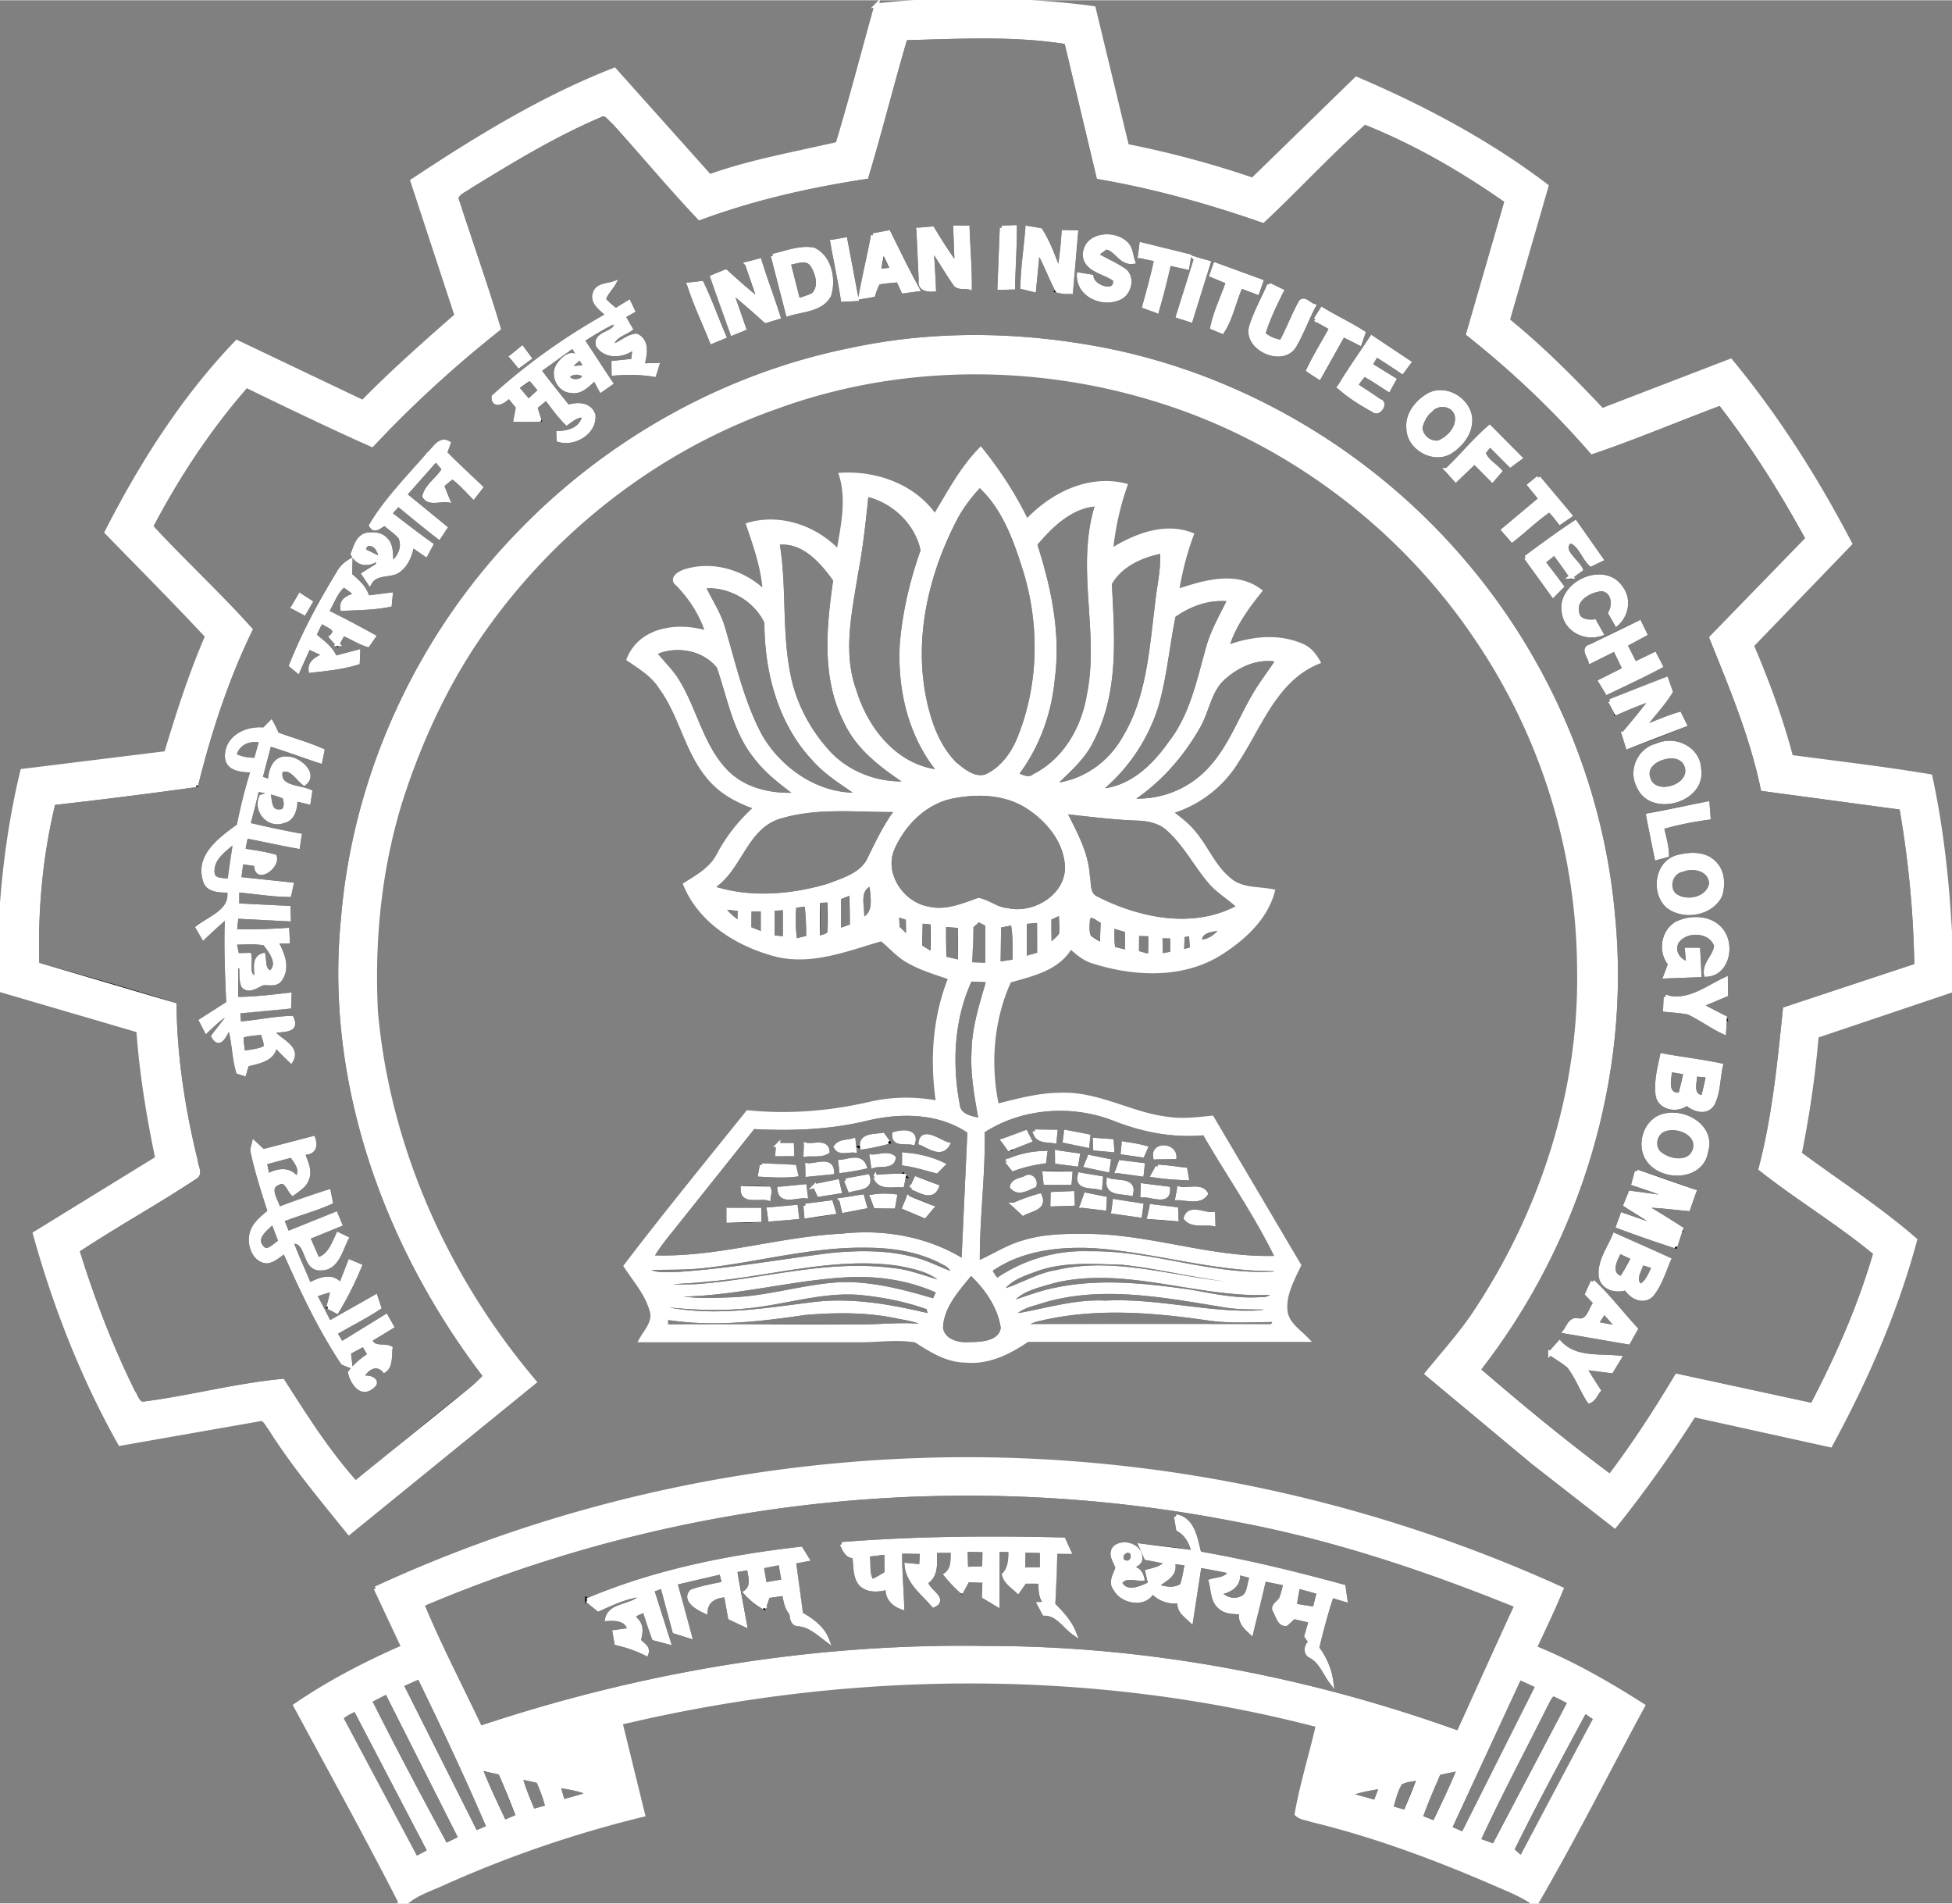 <?xml version="1.0" encoding="UTF-8" standalone="no"?>
<svg
   width="320px"
   height="312px"
   viewBox="0 0 475 463"
   version="1.1"
   id="svg22"
   sodipodi:docname="iitb-logo-white-fill-removed-no-outline.svg"
   inkscape:version="1.1.1 (3bf5ae0d25, 2021-09-20)"
   xmlns:inkscape="http://www.inkscape.org/namespaces/inkscape"
   xmlns:sodipodi="http://sodipodi.sourceforge.net/DTD/sodipodi-0.dtd"
   xmlns="http://www.w3.org/2000/svg"
   xmlns:svg="http://www.w3.org/2000/svg">
  <rect x="0" y="0" width="475" height="463" fill="#808080" stroke="none"/>
  <defs
     id="defs26" />
  <sodipodi:namedview
     id="namedview24"
     pagecolor="#919091"
     bordercolor="#666666"
     borderopacity="1.0"
     inkscape:pageshadow="2"
     inkscape:pageopacity="0.56862745"
     inkscape:pagecheckerboard="0"
     showgrid="false"
     inkscape:zoom="2.6666667"
     inkscape:cx="143.4375"
     inkscape:cy="156.1875"
     inkscape:window-width="1920"
     inkscape:window-height="1017"
     inkscape:window-x="-8"
     inkscape:window-y="-8"
     inkscape:window-maximized="1"
     inkscape:current-layer="g20" />
  <g
     fill="#fff"
     id="g8"
     style="stroke:#000000;stroke-opacity:1">
    <path
       d="M220.32 9.22c13.04-.31 26.24-1.12 39.17.97l7.83 32.84c13.63 2.34 26.97 6.07 40.02 10.62 8.38-7.83 16.14-16.33 24.74-23.91 12.21 4.86 23.75 11.55 34.52 19.09l-9.35 32.36c10.9 8.65 21.05 18.23 30.15 28.75 10.53-3.56 20.8-7.94 31.23-11.82 7.99 10.31 14.97 21.38 21.21 32.83l-23.41 24.1c4.84 12.05 9.9 24.07 12.53 36.85l33.72 4.54a244.7 244.7 0 0 1 3.65 38.39l-31.98 10.59c-1.34 13.04-2.61 26.18-5.95 38.89 9.07 7.16 19.03 13.12 27.93 20.5-3.72 12.84-9.13 25.12-15.32 36.95l-32.98-7.13c-5.02 8.39-10.33 16.62-16.25 24.42-11.01-8.19-21.61-16.91-31.99-25.88 24.13-30.9 36.56-70.98 32.75-110.1-2.66-31.35-15.45-61.7-35.74-85.72-22.54-26.85-54.36-45.88-88.84-52.46-20.1-3.8-40.98-4.13-61.03.21-30.51 6.14-58.86 22.04-80.45 44.4-24.63 25.25-40.24 59.19-43.05 94.38-3.84 39.69 10.67 79.55 34.62 110.84-1.2 1.25-2.45 2.46-3.81 3.54-9.39 7.28-18.38 15.06-27.72 22.41-6.8-7.59-12.25-16.23-17.72-24.78-11.34 1.05-22.68 4.12-34.09 5.56-1.32-.24-1.58-1.89-2.29-2.82-5.49-11.08-9.91-22.66-13.57-34.46 9.37-6.21 19.24-11.63 28.61-17.83 1.51-.79.27-2.64.2-3.87-3.07-12.46-5.07-25.22-5.2-38.08-11.05-3.53-22.24-6.64-33.39-9.84-.39-13.17.81-26.43 3.92-39.24a1401.3 1401.3 0 0 0 34.73-4.37c3.23-12.98 7.4-25.81 13.26-37.85-7.76-8.65-16.32-16.53-24.2-25.07 6.42-12.21 14.06-23.82 23.17-34.21l30.58 14.4c9.55-10.2 19.9-19.65 30.86-28.32-3.18-10.69-6.95-21.2-10.35-31.81.57-1.43 2.26-1.94 3.4-2.84 10.21-6.24 20.5-12.52 31.54-17.22 1.41-.99 2.39.91 3.36 1.62l20.88 23.38c13.12-4.87 26.81-7.95 40.62-10.05 3.36-11.19 6.17-22.54 9.48-33.75m23.46 46.11l-.57 14.63 3.3-.08c.09-4.9.47-9.78.43-14.68l-3.16.13m-20.29.49l.57 12.3c-.37 2.1 1.6 2.38 3.21 2.27-.16-3.41-.29-6.81-.65-10.2 2.03 2.82 3.73 5.86 5.7 8.72.75 1.24 2.49.65 3.67 1 .05-4.88-.41-9.74-.55-14.62l-2.99.01c.07 3.07.26 6.14.35 9.21-2.15-2.87-4.04-5.92-5.91-8.98l-3.4.29m26.53-.44c-.38 4.81-1.14 9.6-1.23 14.43l2.82.68.95-9.71c1.83 3.17 3.05 6.65 4.77 9.88a10.2 10.2 0 0 0 3.27.3c.36-4.83.9-9.65 1.26-14.49l-3.03-.06c-.23 3.2-.53 6.4-1.12 9.56-1.35-3.42-2.52-6.96-4.54-10.05l-3.15-.54m-37.59 1.81l-3.06 15.06 3.13-.54c.28-1.05.67-2.05 1.18-3 1.61-.33 3.25-.43 4.89-.59l1.24 2.7 3.5-.47c-2.52-4.54-4.75-9.23-7.07-13.87l-3.81.71m-9.9 1.57c.81 4.71 1.86 9.37 2.57 14.1l3.34-.16-2.74-14.49-3.17.55m61.46 3.19c.16 3.71 4.87 4.14 7.31 5.99.72 3.79-5.36 2.12-5.7-.71l-3.06-.5c-.21 5.11 5.99 7.7 10.09 5.57 2.32-1.17 3.13-5.06.86-6.64-2.13-1.46-4.55-2.43-6.74-3.77l2.37-1.77c2.67.47 3.55 3.94 6.64 3.52-.55-1.52-.53-3.42-1.85-4.56-3-2.81-9.83-2.1-9.92 2.87m13.41.29l3.94.85c-.82 3.83-1.85 7.62-2.9 11.39l3.09 1.12a176 176 0 0 0 2.95-11.55l4.44.98.45-2.78-11.62-2.86-.35 2.85m-89.34-.06l3.66 14.2c3.44-1.1 8.01-1.02 10.02-4.54 1.25-3.86.22-9.35-3.79-11.19-3.38-.59-6.65.81-9.89 1.53m102.94.76l-4.36 13.91 3.12 1 4.36-14.02-3.12-.89m-109.23 1.19l3.02 8.9a133.4 133.4 0 0 1-8.16-7.05l-3.31 1.36c1.77 4.52 3.28 9.13 4.87 13.72l2.89-1.18-3.16-9.09c2.88 2.32 5.65 4.76 8.39 7.23l3.14-.93c-1.45-4.62-3.2-9.14-4.61-13.77l-3.07.81m113.94.16l-.91 2.6 4.01 1.65c-1.26 3.69-3.05 7.24-3.82 11.09l2.44 1c2.18-3.33 2.87-7.42 4.51-11.04l4.03 1.51.95-2.72-11.21-4.09m-150.9 6.8c-1.03 2.46 1.65 3.99 3.08 5.49-9.96 5.55-19.36 12.21-27.79 19.88-.06 2.73 2.78 1.07 3.74-.19l2.2 2.71-.58 3.06 5.75-.01-.94-3.02 2.66-2.2c1.61 2.07 3.1 4.24 4.98 6.08 1.29-.92 2.53-2.05 4.26-1.83-.55 3.15-3.46 4.14-6.3 4.24l.07 1.66c3.77 1.21 8.87-1.81 8.46-6.04-.86-2.7-3.97-2.75-6.2-1.98l-6.99-8.89 8.19-5.91 3.22 5.13-4.54.27 2.71-2.29c-1.6-2.18-3.89-.07-4.92 1.56-1.62 2.33.2 6.11 3.04 6.22 2.47.52 4.15-1.55 5.83-2.96l1.51 2.8 2.43-1.7c-2.36-3.47-4.57-7.04-6.94-10.5 2.59-1.58 5.13-3.3 7.94-4.47 1.18 3.01-5.19 2.44-4.17 5.81 2.11 3.05 6.38 2.47 8.95.33l-.4 3.38-4.77.49.03 2.61c3.3-.24 6.6-.26 9.88.3l.74-2.37-3.64.08c.67-2.42 1.42-5.94-1.43-7.24-2.2.17-3.85 2.04-5.98 2.6.2-2.47 2.9-3.03 4.6-4.23l-1.79-3.06 2.33-1.33-1.01-2.12-3.18 1.97c-1.02-.82-2.05-1.64-2.91-2.63.46-1.49 1.67-2.6 2.43-3.93-1.53.53-3.85.43-4.55 2.23m22.86-1.93c1.52 4.77 3.69 9.28 5.53 13.92l3.04-1.25c-1.86-4.33-3.44-8.78-5.48-13.03l-3.09.36m141.18.06c-1.39 3.32-3.22 6.47-4.32 9.91-1.92 5.48 7.64 9.87 10.5 4.86 1.81-3.09 2.99-6.49 4.68-9.63-1.02-.25-2.22-1.93-3.17-1-1.76 3.15-3 6.56-4.72 9.74a8.4 8.4 0 0 1-4.4-1.93c1.13-3.64 2.77-7.08 4.48-10.47l-3.05-1.48m11.29 8.42l3.8 2.12c-1.82 3.44-3.95 6.71-5.58 10.25.87.6 1.76 1.19 2.67 1.75l5.8-10.35 4.07 2.06.89-2.55c-3.25-2.11-6.79-3.72-10.08-5.75l-1.57 2.47m5.76 16.47c2.51 2.28 5.46 4.07 8.42 5.7 1.17 1.07 3.2-1.94 1.32-2.34-1.85-1.36-3.81-2.56-5.71-3.83.65-.87 1.28-1.77 2.02-2.58 2.08 1.05 3.97 2.43 5.95 3.66l1.36-2.45-5.76-3.57 1.41-2.42c2.11 1.33 4.21 2.69 6.29 4.09l1.69-2.27-9.09-6.05c-2.62 4.02-5.45 7.92-7.9 12.06m-201.44-7.38l1.83 2.21 2.57-1.88-1.81-2.46-2.59 2.13m222.89 9.52c-2.63 1.63-4.94 4.53-4.63 7.79-.03 4.79 5.98 8.3 10.13 5.86 2.71-1.7 4.99-4.56 4.92-7.9-.19-4.82-6.21-8.41-10.42-5.75m4.74 18.05l2.18 2.43 4.53-4.34 4.34 4.35 1.89-2.2c-1.31-1.45-3.4-2.56-4-4.46l1.52-1.95 4.98 4.99 2.42-1.78-7.45-7.5c-3.74 3.22-6.84 7.07-10.41 10.46m-247.78-3.92c-4.84 5.64-10.24 10.99-14.02 17.38.86 1.71 2.21.09 3.32-.42 1.26 1.05 2.63 2.01 3.75 3.22 1.22 2.49-.19 4.97-2.04 6.62-.3-2.02.16-4.48-1.49-6.03-1.19-1.33-3.13-1.34-4.76-1.08-2.05.67-2.54 2.9-3.25 4.65 1.34 2.69 4.09 2.77 6.32.95l-3.56-1.76c0-2.56 2.95-1.78 3.52.02.86 1.1-.07 2.4-.25 3.57l-3.36 2.09c.48.74.97 1.48 1.47 2.21 1.33-2.44 4.07-1.84 6.24-2.62 2.53-1.23 3.6-4.03 4.1-6.62l3.32 2.3 1.32-2.44c-3.43-2.4-6.72-5-10.05-7.54l2-2.25 9.94 8.01 1.53-2.33-9.83-8.04 7.52-8.5a47.3 47.3 0 0 1 1.97 2.28c-1.28 2.39-4.15 3.94-4.75 6.62 1.06 1.95 3.92.69 5.73.97a111 111 0 0 0-1.42-3.58 41.4 41.4 0 0 1 2.49-2.07c1.94 1.36 3.49 3.18 5.16 4.85l1.81-2.34c-2.91-2.79-5.91-5.51-8.72-8.4l.87-2.35c-2.19-1.33-3.49 1.43-4.88 2.63m270.06 5.77l-2.21 1.8 2.73 3.33-9.07 7.6 2.16 2.46c3.06-2.38 5.84-5.1 9.03-7.31.99.89 1.77 1.98 2.6 3.03l2.49-1.7c-2.64-3.02-5.16-6.14-7.73-9.21m-3.06 19.43l6.63 9.18 2.13-2.15c-1.54-1.96-3.02-3.95-4.5-5.94l2.69-2.16a164.1 164.1 0 0 1 4.09 5.7l2.34-1.73c-.93-2.11-5.36-4.75-2.6-6.88 2.4.69 3.21 3.97 5.05 5.65l2.53-1.22-6.33-9c-4.12 2.69-8.08 5.62-12.03 8.55m-288.98 3.79c-4.38 7.18-8.41 14.62-11.5 22.45l1.66 1.38 2.59-5.8 3.94 1.81c-1.6.93-3.72 1.61-3.42 3.91 3.84-.45 7.74-.8 11.45-1.98l.11-2.64-5.64 1.48c-.9-2.46-3.14-3.84-5-5.49.5-1.19 1.09-2.32 1.67-3.46 1.06 1.12 4.81 1.72 2.36 3.86l1.55 1.73 1.4-2.5c2.03.85 3.89 2.1 6.01 2.73l1.44-2.07c-3.77-2.08-7.56-4.11-11.43-5.99 1.32-2.16 2.13-4.87 4.13-6.49a23.3 23.3 0 0 1 3.03 2.31c-1.76.58-3.68 1.17-3.36 3.45 3.84-.2 7.74-.19 11.52-.97l.24-2.49-5.66.72c-.58-2.37-2.45-3.97-4.22-5.48l.09-3.46c-1.25.71-2.28 1.72-2.96 2.99m298.22 9.58c.57 4.26 5.21 6.56 9.14 5.18l-1.68-3.01c-1.63.21-3.98-.13-4.21-2.13-.87-3.44 3.2-5.49 6.04-5.75 2.76.5 3.21 3.7 1.99 5.83l1.54 2.69c2.57-2.31 3.19-6.25.93-9.01-4.18-5.87-15.11-.72-13.75 6.2m-309.22-1.31l2.7 1.44 1.55-2.67-2.56-1.65-1.69 2.88m315.76 9.52c-2.1.53-.34 2.44-.06 3.68l5.95-2.96 2.34 4.85-5.88 2.95 1.66 2.73c4.36-2.11 8.77-4.12 13.04-6.42l-1.49-2.88-4.81 2.32-2.33-4.63 4.82-2.6-1.36-2.81c-4 1.85-7.93 3.83-11.88 5.77m4.69 13.35c.5.97 1.04 1.92 1.56 2.88a98.2 98.2 0 0 1 8.69-3.46 201.5 201.5 0 0 1-6.93 8.53l.98 3.18c4.68-1.68 9.3-3.5 13.91-5.37l-1.29-2.62c-3.01.86-5.86 2.17-8.77 3.29 2.08-3.01 4.77-5.6 6.64-8.74l-1.08-3.06c-4.54 1.88-9.14 3.6-13.71 5.37m-327.52 6.92c-4.18-.45-9.14 1.84-9.03 6.62.16 3.2 3.88 3.27 6.28 3.33a126.7 126.7 0 0 0-3.41 13.45c-4.13 3.05-10.01 7.07-8.29 13.05.51 2.77 3.79 2.75 5.96 2.71.8 5-4.52 6.54-7.67 9.03l1.43 2.44c1.86-1.79 3.75-3.54 5.72-5.2-.33 7.04.01 14.1.3 21.14l-6.63 4.25 1.3 2.51c1.88-1.81 3.82-3.59 6.07-4.93-1.14 2.29-2.92 4.14-4.39 6.2 1.67 3.12 3-.95 3.95-2.26 1.16 3.56 1.01 7.39 2.1 10.96l1.48.48.66-2.27c2.82-.76 6.48-1.16 6.88-4.78 1.22 1.35 2.5 2.65 3.84 3.89 2.02-3.37-2.85-4.91-4.55-7.14 1.89-.64 6.44.25 4.7-3.33-4.29.12-8.51 1.07-12.79 1.39l-.21-2.95a343.6 343.6 0 0 1 12.39-1.17l.11-2.9c-4.32.47-8.64 1.04-12.99 1.01l-.02-7.82 1.24-.17c.14 1.61-.12 3.33.52 4.87 1.51 1.48 3.31-.18 4.83-.7 1.43-.11 3.24.49 4.17-.98 2.02-2.89.47-6.48-1.08-9.19l2.91.03-.14-2.83c-4.24.3-8.49.43-12.74.34l.37-3.57 12.75.65-.07-2.76c-4.17-.14-8.32-.47-12.49-.63l.01-3.68c4.22.38 8.42 1.11 12.67 1.14l.55-2.54-12.76-1.34.55-4.12 3.61.53c-.23 4.55 5.35.7 4.5-1.89-2.51-.71-5.11-1.04-7.67-1.47l.67-3.42c4.23.79 8.42 1.76 12.65 2.51l.4-2.73a266.5 266.5 0 0 1-12.49-2.65 193 193 0 0 0 2.15-8.52c2.24.52 4.58.81 6.66 1.82.43 1.16.7 3.61-1.19 3.5-2.46.25-2.26-2.56-2.64-4.14l-1.82.57c-1.52 3.37 1.72 7.2 5.27 5.97 2.55-.46 3.06-3.22 3.07-5.38l3.19.76.39-2.56c-2.59-1.27-8.18-.79-7.15-5.15 2.46-1.14 4.01 1.88 5.7 3.15 3.08-2.38-1.48-6.18-4.21-6.08-3.08-.29-4.1 3.1-4.13 5.56l-2.31-.79 2.17-8.26c4.17 1.26 8.24 2.81 12.38 4.16l.53-2.6c-3.58-1.6-7.38-2.62-11.06-3.98-.41-1-.88-1.97-1.41-2.9l-1.74 1.76m338.92 3.9c-4.24 1-6.52 6.07-4.42 9.91 3 7.13 15.96 3.52 14.7-4.22-.19-5.03-5.97-7.7-10.28-5.69m-2.14 16.98l2.08 10.37 2.51-.69c-.02-2.31-.73-4.54-1.22-6.77 3.71-1.1 7.51-1.83 11.35-2.35l-.26-3.44-14.46 2.88m7.34 10.1c-5.16 1.21-6.2 8.47-2.65 11.87 3.81 3.15 10.67 2.03 12.87-2.52.81-2.6.63-5.89-1.44-7.87-2.22-2.36-5.89-2.23-8.78-1.48m-.02 16.05c-3.64 1.69-4.55 6.99-1.96 9.96l-1.14 3.07 8.28-.31-.31-6.18h-2.72l.29 3.38c-2.37-.58-4.01-3.04-2.72-5.37 2.16-3.12 8.19-2.9 9.52.96-.17 2.61-2.95 4.3-2.45 7.11 5.25-.19 6.58-7.28 3.72-10.81-2.44-3.12-7.12-3.32-10.51-1.81m-3.03 18.03l-.14 3.12c1.91.2 3.84.27 5.73.68 2.96 1.42 5.62 3.4 8.61 4.79l.19-3.57a212.5 212.5 0 0 1-5.8-3.02l6.1-2.56-.06-3.8c-4.65 2.16-9.15 5.9-14.63 4.36m-1.91 24.2c.85 2.97 4.84 3.52 7.05 1.71 1.74 1.5 4.67 2.51 6.23.2 1.54-2.87 1.33-6.34 2.09-9.46-4.74-1.03-9.57-1.53-14.33-2.45-.7 3.27-1.57 6.64-1.04 10m.99 4.83c-3.79 1.29-5.49 6.2-3.83 9.73 2.78 5.76 13.58 5.85 14.6-1.26 1.82-6.12-5.59-10.19-10.77-8.47m-340.38 8.49l-2.22-2.08-.43 1.8c1.04 5.08 2.68 10.04 4.25 14.98-1.98 1.62-4.32 3.42-4.54 6.19-.3 2.46 1.06 5.82 3.93 5.9 1.68-.23 2.9-1.53 4.27-2.39 4.15 9.31 8.48 18.61 14.13 27.11l1.85.73-.38-3.28 3.62-1.94 1.45 2.55c-1.84 1.13-3.47 2.55-4.79 4.26.5 2.29 2.57 5.68 5.24 3.56 2.4-1.58-1.01-2.95-2.54-2 .9-2.27 3.52-4.35 5.65-2.01 1.66-1.11 1.27-3.7 1.52-5.46-1.67-.91-4.06.42-4.98-2.02l5.31-3.23-1.42-2.51-10.84 6.66-1.54-2.59c3.56-2.1 7.28-3.92 10.71-6.21l-.87-2.63-11.26 6.38-3.5-6.76a36 36 0 0 1 4.32-1.34l-1.06 4.26 2.08 1.07c2.14-3.56 4.02-7.27 5.58-11.11l-2.43-1.01-2.23 5.71c-2.15-2.71-5.09-1.36-7.66-.1-1.4-3.49-3.04-6.87-4.32-10.4 4.3-.81 2.8 6.76 7.14 6.42 3.86.12 4.86-4.54 6.27-7.31l-2.06-.99c-1.13 2.39-2.09 5.35-4.96 6.13l-2.35-5.34 7.81-3.17-1.07-2.58-11.74 4.73-1.32-3.24c3.9-1.57 8.02-2.6 11.85-4.34l-.49-2.59-12.21 4.27c-.48-2-3.07-5.29-.03-6.38 1.79-1.06 2.49 1.66 3.48 2.61 1.28-1 2.88-1.86 3.45-3.49.92-2.17-.37-4.39-1.02-6.43 2.5.1 3.33-1.27 2.53-3.56l-12.18 3.17m334.27 4.93l-.8 2.96c3.2 1.08 6.47 2.06 9.49 3.61l-10.25-1.38-1.2 2.95c2.86 1.85 5.82 3.57 8.55 5.62l-9.32-3.24-1.02 2.83a322.9 322.9 0 0 0 13.93 4.85l1.41-4.28a219.3 219.3 0 0 0-9.13-5.63c3.63 0 7.23.53 10.84.84l1.49-4.26a462.7 462.7 0 0 0-13.99-4.87m-8.7 25.98c.82 2.55 3.77 3.16 6.06 2.42 1.26 2.1 4.17 3.66 6.24 1.63 2.05-2.5 2.97-5.7 4.23-8.63-4.46-1.88-8.83-3.94-13.23-5.92-1.38 3.36-3.97 6.67-3.3 10.5m-2.03.8l-1.38 3.04 2.03 2.14c-1.21 1.49-1.61 4.68-4.12 4.27-1.9-.49-2.42 1.55-3.3 2.7l15.44 2.65 1.83-3.26c-3.54-3.81-6.68-7.99-10.5-11.54m-10.36 17.43c1.54 1.04 3.17 1.97 4.58 3.2 2.03 2.59 3.11 5.76 4.93 8.5 1.18-.4 1.57-1.76 2.33-2.63-1.2-1.83-2.36-3.68-3.48-5.54 2.18.25 4.36.54 6.54.84l1.99-3.27c-5.01-.54-10.8.45-14.58-3.68l-2.31 2.58zM213.9 65.87l.93-5.11 2.3 4.74-3.23.37zm-21.99-1.95c1.9-.24 4.36-1.53 5.75.48 1.32 2.08 2.27 5.44.15 7.31-1.15.56-2.39.92-3.59 1.32l-2.31-9.11zm-53.52 27.26c1.19-.73 2.39-.77 3.61-.1.72 2.02-4.42 2.16-3.61.1z"
       id="path2"
       style="fill:none;stroke:#000000;stroke-opacity:1" />
    <path
       d="M125.79 94.23l3.19-2.19c.88.91 1.67 1.91 2.49 2.89l-2.88 2.62-2.8-3.32zm222.56 5.28c1.89-1.83 5.38-1.26 6.13 1.42.6 2.97-1.87 5.64-4.45 6.68a4 4 0 0 1-4.39-3.56c.36-1.75 1.3-3.42 2.71-4.54zm-109.96 18.5c5.73 5.19 8.51 12.66 10.79 19.84 4.3 13.32 4.22 28.16-.95 41.22-1.54 4.04-4.23 7.88-8.25 9.73-2.95.94-5.55-1.34-7.67-3.06-4.45-4.52-6.47-10.84-7.62-16.93-2.64-14.53.95-29.55 7.66-42.5 1.58-3.06 3.68-5.81 6.04-8.3zm-27.53 2.25c6.57 1.48 12.4 6.98 13.66 13.63-2.64 7.42-4.46 15.13-5.08 22.99-.56 10.93 2.12 22.29 9.24 30.83-10.51-.99-17.85-10.15-20.75-19.66-3.41-9.26-1.13-19.18.37-28.58 1.22-6.35 1.9-12.78 2.56-19.21zm41.03 12.1c3.88-4.59 8.77-9.42 15.14-9.73-4.92 15.15 1.09 31.08-2.07 46.44-1.31 8.01-5.81 15.87-13.24 19.62-1.41 1.16-2.99.24-4.41-.32 5.15-6.74 8.12-14.98 8.88-23.4 1.46-11.03-.92-22.14-4.3-32.61zm-62.69-.34c6.26-.8 10.76 4.46 14.05 9.01-1.62 11.38-2.88 23.64 2.49 34.28 3.06 6.77 9.21 11.21 15.2 15.19-7.06.45-14.29-2.11-19.18-7.28-4.98-5.34-8.55-12.05-9.92-19.25-2.12-10.54-.85-21.37-2.64-31.95zm80.86 9.93c2.46-4.52 7.8-6.96 12.73-7.84.29 4.37-.83 8.64-1.24 12.97-1.41 11.05-2.05 22.74-8.01 32.51-3.54 6.25-9.99 10.76-17.22 11.39 3.49-3.44 7.39-6.64 9.48-11.2 6.02-11.68 4.9-25.17 4.26-37.83zm-98.84.66c6.21-.55 12.68 3.08 15.29 8.75 0 11.99 3.27 24.52 11.7 33.4 3.1 3.48 7.14 5.86 10.91 8.53-9.98.39-19.19-5.83-24.1-14.26-4.51-8.39-6.52-17.82-9.24-26.88-1.07-3.38-3.15-6.31-4.56-9.54zm114.38 7.1c3.92-2.82 8.75-4.52 13.62-3.94-1.97 3.96-4.22 7.83-5.36 12.14-2.22 7.87-3.9 16.22-9.07 22.8-4.09 5.83-9.88 11.38-17.44 11.61a43 43 0 0 0 14.15-20.95c1.99-7.09 2.63-14.48 4.1-21.66zm-126.31 9.1c5.15-2.41 12.06-1.23 15.6 3.34 2.6 7.44 3.9 15.64 8.99 21.94 2.74 3.68 6.48 6.39 10.08 9.16-6.26.41-13.03-1.07-17.47-5.79-6.05-6.39-7.45-15.54-12.24-22.73-1.5-2.1-3.33-3.92-4.96-5.92zm138.51 5.97c3.53-3.15 8.37-5.28 13.16-4.27-1.89 2.93-4.08 5.66-5.81 8.68-3.42 5.87-5.81 12.43-10.42 17.54a23.8 23.8 0 0 1-19.76 7.92c6.96-4.45 12.55-10.8 16.62-17.95 2.25-3.89 2.66-8.85 6.21-11.92zM57.06 183.71c.68-3.06 3.64-4.19 6.52-3.57l-1.32 4.67c-1.8-.02-3.59-.24-5.2-1.1zm348.13.45c1.87-.55 4.25-.11 5.1 1.87 2.23 5.24-8.09 8.47-9.25 2.98-.74-2.6 1.92-4.45 4.15-4.85zm-172.75 9.44c6.07-1.13 12.78-.72 18.01 2.85 4.88 3.23 9.05 8.49 9.21 14.55-.03 7.09-8.12 11.86-14.6 10.35-2.53-.18-4.57-2.03-6.95-2.48-3.86 1.38-7.93 3.11-12.12 2.14-6.48-1.03-11.58-8.53-8.73-14.8 2.79-6.19 8.26-11.55 15.18-12.61zm-43.36 5.25c9.42-3.09 19.51-1.73 29.24-1.86-2.76 3.59-4.69 7.7-6.68 11.73-1.73 4.01-6.37 5.26-10.09 6.7-9.12 2.68-19.24 3.52-28.37.46 6.84-4.2 7.95-14.12 15.9-17.03zm69.98-1.38c6 .64 11.99 1.44 18.03 1.62 2.57.12 5.29.75 7.22 2.56 4.12 3.69 6.64 8.73 10.2 12.9 2.02 2.33 4.73 3.88 6.96 5.98-10.87 6.07-24.43 3.26-34.97-2.18-1.88-1.12-1.42-3.61-1.81-5.43-.34-5.61-3.2-10.54-5.63-15.45zM51.72 212.12c-.27-3.53 3.24-5.65 5.55-7.71l-1.41 9.82c-1.48-.27-4.15.11-4.14-2.11zm357.66-.58c2.81-1.08 7-.14 7 3.52-.87 3.76-6.16 4.81-8.97 2.59-1.93-2.05-.77-5.57 1.97-6.11zm-199.6 12.19c.33-3-1.58-7.5 2.28-8.74.17 3.1 1.38 7.27-2.28 8.74zm-5.65-5.39l3.02-1.18.15 8.06-3.15 1.11-.02-7.99zm-5.05.78l2.78-.14v7.07c.36 1.7-1.82 1.64-2.8 2.21l.02-9.14zm-23.16 1.52l4.11.46-.12 3.43c-1.53-1.08-3.04-2.25-3.99-3.89zm17.36-.31l2.98-.38c.33 2.68.42 5.38.44 8.08l-3.22.78c-.39-2.81-.41-5.65-.2-8.48zm-10.9.86l3.24-.01.01 5.98-3.3-1.31.05-4.66zm5.62-.13l3-.21v7.41l-3-.29v-6.91zm30.28 1.39l2.65.9.06 4.79-2.58-2.51-.13-3.18zm37.08.87l2.76-1.27c.09 1.75.28 3.52.07 5.27-.78 1.04-1.83 1.83-2.77 2.71l-.06-6.71zm9.38.1c.94-1.67 2.42.38 3.6.65l-.2 5.81-3.11-2.01c-.62-1.37-.35-3-.29-4.45zm-40.7.69l2.91.28-.06 7.7-3.01-1.85.16-6.13zm12.35 1.17l1.73-1.55 2.16 1.13-.02 9.8-4.21-.14.34-9.24zm6.72-.11l3.35-.66c.55 3.07.47 6.21.42 9.32l-3.89.59.12-9.25zm6.26-.93l3.49-.3.02 8.16-3.52 1.01.01-8.87z"
       id="path4"
       style="fill:none;stroke:#000000;stroke-opacity:1" />
    <path
       d="M229.72 224.92l3.91.32-.04 8.75-3.74-.87-.13-8.2zm40.96.33l3.57 1.04.03 5.28-3.36-.85c-.34-1.81-.2-3.65-.24-5.47zm21.2 3.74c.21-3.04 3.49-2.8 5.72-3.27-1.48 1.71-3.25 3.46-5.72 3.27zm-15.18-1.84l3.21.08-.08 5.36-3.17-.89.04-4.55zm5.68.55l2.89.07-.01 4.14-2.81.52-.07-4.73zm5.39-.22l2.05-.31.23 3.65-2.41.65.13-3.99zm-230.68 1.79c2.44.01 4.92-.27 7.33.2 1.46 1.87 3.93 5.05 1.39 7.1-1.86-.64-1.38-2.77-1.73-4.27-2.64.76-1.5 3.62-1.77 5.62-2.53-.6-1.19-3.81-1.65-5.67l-2.96.07-.61-3.05zm179.01 8.95l4.44.22c-1.67 5.75-3.58 11.55-3.63 17.6-.28 5.52.78 10.97 1.74 16.37-2.06-.33-5.2-.89-5.54-3.41-1.99-10.24-1.46-21.24 2.99-30.78zM58.78 251.93c1.66-.45 3.39-.56 5.1-.75.3 1.17.91 2.33.76 3.58-1.67.93-3.65.98-5.49 1.35-.15-1.39-.4-2.78-.37-4.18zm347.63 8.32l3.75.61-1.27 5.39c-3.79.32-2.71-3.56-2.48-6zm6.12 1.08l3.11.26-1.22 5.33c-3.1-.36-2.02-3.36-1.89-5.59zm-173.41 13.8c9.53-6.24 22.15-7.05 32.61-2.75 6.79 2.61 14.07 3.95 21.35 3.24 5.85 10.14 12.64 19.79 17.73 30.33-15.51.63-30.39-5.15-45.84-5.32-5.33-.06-10.77-.04-15.9 1.55-3.96 1.09-7.39 3.43-11.13 5.04-.12-10.72 1.39-21.37 1.18-32.09m4.99 2.3l1.42 1.97a222.8 222.8 0 0 1 5.08-1.99l-1.02-2-5.48 2.02m7.71-2.23c.41 2.45 2.9 2.11 4.79 2.4l.23-2.33c-1.68-.06-3.35-.1-5.02-.07m7.58.14l-.28 2.18c1.83.36 3.65.75 5.48 1.14l.23-2.29-5.43-1.03m7.05 1.92l.06 2.11 4.15.37-.15-2.19-4.06-.29m6.99.92l-.22 2.15 4.8.69c.19-.46.59-1.37.79-1.83-1.77-.48-3.57-.79-5.37-1.01m7.71 3.32l4.63-.06c.09-3.08-5.42-3.23-4.63.06m-36.12.99l1.5 1.86c2.44-.92 4.99-1.48 7.57-1.85l.24-2.06a23.4 23.4 0 0 0-9.31 2.05m12.18-2.21l.02 2.33 4.68.6.38-2.21-5.08-.72m7.91 1.14l-.85 2.07 5.22 1.11.32-2.23-4.69-.95m6.79 3.42l5.9.81.25-2.3-5.4-.66-.75 2.15m9.78-1.05c-.29.51-.85 1.54-1.13 2.06 2.72.43 5.48.64 8.24.72l-.35-2.08c-2.26-.24-4.5-.64-6.76-.7m-27.51 1.64l.23 2.26 5.87.01.19-2.24c-2.1-.11-4.2-.11-6.29-.03m-4.74 1.13c-1.16.49-2.91.62-3.21 2.1 1.55 1.89 3.73.41 5.48-.29.44-1.38-.97-2.8-2.27-1.81m13.37-.86c-1.03 3.37 2.87 2.62 4.9 3.2l.19-2.34-5.09-.86m6.97 1.37c-.5 3.42 3.23 2.74 5.44 3.31.96-3.54-3.37-2.63-5.44-3.31m8.32 1.27l-.1 2.39c2.11-.17 6.55 2.13 6.22-1.63l-6.12-.76m8.83.76l-.44 2.33c2.25-.04 5.48 1.19 6.97-1.08-1.18-2.18-4.46-.73-6.53-1.25m-30.77 1.31l-.06 2.53 4.93-.16-.11-2.57-4.76.2m-9.45 2.63l2.27 2.13c1.88-1.07 5.42-1.3 4.03-4.36-2.16.57-4.26 1.34-6.3 2.23m16.57.23l5.43.65.13-2.4-4.62-.93-.94 2.68m7.98-1.08l-.36 2.54 6.49.92.34-2.46-6.47-1m8.98 1.22l-.59 2.62a122.8 122.8 0 0 0 6.64.52l-.1-2.43a193.2 193.2 0 0 1-5.95-.71m8.29 2.89c1.53 1.96 4.55 1.02 6.74 1.44l-.08-2.44c-2.17.28-5.78-2.05-6.66 1zm-77.52-24.22c8.28-1.96 17.66-1.83 24.9 3.16l-1.44 31.53c-8.78-5.47-19.34-7.34-29.56-6.2-15.57.76-30.71 5.93-46.38 5.25 1.36-2.29 2.97-4.4 4.65-6.45l20.13-25.25c9.27.5 18.65.17 27.7-2.04m6.64 3.74c-.35 2.77 2.86 1.74 4.54 2.18.96-3.01-2.7-2.82-4.54-2.18m-7.86 3.27a48.8 48.8 0 0 0 6.31-1.33l-1.24-1.73c-2 .36-5.59-.01-5.07 3.06m14.24-1.09c2.1.9 5.04 3.16 6.63.32-1.92-.49-6.29-3.93-6.63-.32m-20.65.96c.84 1.75 3.09.68 4.6.9l-.29-2.51c-1.44.46-3.4.17-4.31 1.61m-14.06-.46l-.16 2.25 3.62-.03-.08-2.22h-3.38m6.79-.07l-.09 2.41c1.76-.24 3.8.3 5.36-.73-.2-2.74-3.49-1.25-5.27-1.68m16.01 2.88l.34 2.29c1.59-.55 4.91.34 5.01-2.04-1.48-1.2-3.62-.18-5.35-.25m7.89-.46l-.01 2.19c2.68.35 5.26 1.18 7.88 1.85l1.62-1.64c-2.98-1.43-6.2-2.21-9.49-2.4m-15.51 1.76l.21 2.19c1.92-.24 3.83-.56 5.73-.99-.96-2.82-3.79-1.41-5.94-1.2m-19.13.83l-.4 2.28c2.92.14 5.85.35 8.77-.01l-.45-1.91c-2.65-.05-5.29-.21-7.92-.36m11.08-.02l.05 2.31 5.99-.59c-.08-3.51-3.84-1.54-6.04-1.72m9.4 3.69l.96 2.36c1.83-.62 5.32-.37 4.33-3.33l-5.29.97m7.14-.83c1.02 2.85 4.17 1.83 6.52 2.02l.46-2.28a56.1 56.1 0 0 0-6.98.26m-14.66 2.2l.95 2.11 5.03-.79-.56-2.43-5.42 1.11m23.58.37c2.08.8 4.91 2.82 6.1-.24-1.68-.68-3.38-1.33-5.09-1.93l-1.01 2.17m-32.23.3c.15 3.58 4.18 1.56 6.4 1.82l-.3-2.41-6.1.59m-8.93-.15c-.31 3.63 4.1 1.86 6.26 2.53.06-.81.44-1.65.08-2.43-2.11-.17-4.23-.12-6.34-.1m31.46 2.08l.87 2.31c1.42 0 2.85.03 4.28.07l.43-2.48c-1.86-.21-3.74-.24-5.58.1m-7.5.78l.61 2.62 5.16-.99-.67-2.44-5.1.81m16.32-.49l-.97 2.33 4.91 2.08 1.77-2.12a78.1 78.1 0 0 0-5.71-2.29m-25.03 1.9l.22 2.57c2.24-.26 4.46-.6 6.68-1l-.71-2.36-6.19.79m-8.92.9l.33 2.44 6.53-.54-.29-2.49-6.57.59m-9.82.09l.01 2.67a69.3 69.3 0 0 0 7.49-.2l-.01-2.46-7.49-.01zm227.03-19.17c3.12-1.96 9.6.44 8.01 4.83-1.29 3.26-5.75 2.62-8.08.91-2.05-1.27-1.81-4.44.07-5.74zm-339.83 7.72l6.49-1.75c1.22 1.66 2.82 3.58 1.26 5.62-1.81-2.56-4.75-2.02-7.13-.67l-.62-3.2zm1.99 14.4l1.82 4.82c-1.42.67-3.19 3.23-4.63 1.29-2.01-2.37 1.3-4.59 2.81-6.11zm104.6 10.77c13.35-1.46 26.48-5.25 40-4.99 6.4.03 12.98 1.06 18.64 4.19 1.22.52 2.12 1.48 2.44 2.79-3.13-1.05-6.05-2.68-9.25-3.55-6.81-1.91-13.99-1.82-20.97-1.12-12.31 1.58-24.56 3.76-36.95 4.58-2.76 0-5.86.56-8.11-1.43 4.73-.17 9.48.04 14.2-.47zm69.9.96c7.2-5.15 16.46-6.28 25.09-5.84 15.4 1.01 30.38 6.11 45.91 5.53l-1.96 1.15c-15.21.92-29.82-5.22-45.02-4.93-7.93-.3-15.85 2.08-22.37 6.58-.67-.76-1.22-1.59-1.65-2.49zm153.13-4.55l3.32 1.58-2.82 4.96c-3.35-1.07-1.61-4.35-.5-6.54zm-222.21 6.89c15.67-1.29 31.25-6.21 47.06-3.84 3.91.8 8.29 1.62 11.02 4.81-4.33-1.12-8.51-2.99-13.01-3.35-16.1-2.07-31.9 2.91-47.87 3.97-3.17.05-6.38.21-9.51-.43 4.06-.76 8.21-.7 12.31-1.16zm80.71-2.68c6.59-2.24 13.65-1.63 20.48-1.46 12.39 1.31 24.51 5.26 37.08 4.58a22.5 22.5 0 0 1-9.3.71c-14.56-1.07-29.12-6.44-43.76-3.01-4.82.78-8.94 3.59-13.62 4.79 1.9-3.27 5.8-4.37 9.12-5.61zm146.94-1.44l2.97.96c-.91 1.66-1.49 3.75-3.3 4.68-1.95-1.5-.1-3.85.33-5.64zm-238.62 7.65c15.88.84 31.27-4.19 47.07-4.71 6.98-.1 14.04 1.1 20.4 4.04l-1.05 2.26c-7.24-2.18-14.66-4.14-22.27-4.05-9.13.4-17.91 3.42-27.05 3.7-5.7.24-11.59.4-17.1-1.24zm75.35-5.16c3.79 3.52 7.04 8.16 7.78 13.36-.52 3.66-5.1 3.94-8.02 3.93-2.78.28-6.46-.68-7.03-3.83.1-5.36 4.09-9.52 7.27-13.46zm20.17 1.94c18.04-4.35 35.85 4.09 53.98 2.8-.82 1.01-1.98 1.73-3.34 1.59-5.81.47-11.53-.72-17.21-1.77-10.93-1.54-22.17-2.82-33.09-.48-3.81.73-7.39 2.22-11.08 3.34 2.38-3.53 6.94-4.31 10.74-5.48zM186 317.21c7.66-1.19 15.31-3.35 23.14-2.74 5.69.55 11.39 1.65 16.78 3.61l.45 1.98c-9.29-2.2-18.85-4.03-28.43-2.85-11.59 1.45-23.4 3.46-35.04 1.34l-1.21-1.16c8.07.91 16.27 1.13 24.31-.18zm68.09-.9c14.11-4.08 28.91-1.25 43.06 1.06 4.04.81 8.17.56 12.26.73-1.15 1.19-2.92 1.09-4.43 1.2-12.06.27-23.91-3.07-36-2.44-7.75-.42-15.14 2.17-22.7 3.28 1.85-2.47 5.09-2.88 7.81-3.83zm-58.17 3.04c7.38-.6 14.91-.7 22.2.82 2.71.58 5.65.82 7.93 2.58-6.34-.95-12.69.12-19.05-.1-14.97-.12-29.94.15-44.91-.01l.02-2.13c11.24 1.79 22.64.49 33.81-1.16zm56.96 1.48c13.43-3.23 27.41-2.12 40.94-.16 5.51.83 11.09.4 16.64.4l-.87 1.49c-20.28.13-40.57.14-60.86-.01 1.3-.76 2.66-1.43 4.15-1.72zm135.59 1.15l1.88-2.88 3.46 3.9-5.34-1.02zm-285.68 68.33a339.5 339.5 0 0 1 198.14-20.62c23.4 4.36 46.04 11.96 68.06 20.87-4.36 10.46-9.48 20.59-14.11 30.94-36.77-13.23-75.76-20.64-114.88-20.62-41.76-.73-83.54 6.22-123.12 19.41-4.72-9.98-9.86-19.78-14.09-29.98m183.37-21.49l.52 3.17c2.12 1.19 3.23 3.26 3.74 5.58-4.28-.62-8.56-1.15-12.85-1.61l1.34 3.04c1.68.29 3.37.6 5.03 1.03-1.21 1.43-3.03 1.8-4.75 2.22l.66 3.02c-2.24 1.04-5.74 2.71-7.32-.23 1.21-2.01 3.6-.9 5.45-1.04-.36-1.69-1.34-2.55-2.96-2.56.85-.74 2.49-.97 2.48-2.35.08-3.03-3.96-4.37-6.12-2.7-1.5 1.54.01 3.37.55 4.97-.55 1.67-1.89 3.58-.47 5.21 1.64 3.14 7.29 4.08 8.96.57 1.72 1.93 4.12 2.66 6.67 2.4-.47 2.18 1.4 3.36 2.75 4.67l2.05-13.35a159.4 159.4 0 0 1 7.49 1.43c-.83 1.92-3.07 1.81-4.78 2.32.6 2.12.42 4.84 2.33 6.34 1.39 1.29 3.4 1.1 5.16 1.31-.52 2.15.95 3.57 2.4 4.88l3.12-12.98 5.14 1.04a22.4 22.4 0 0 1-1 3.67c-.5.98-2.3 1.72-1.51 2.98.65 1.14 1.09 3.39 2.76 3.16l1.83-1.68 4.12.95-1.07 3.7.99 1.46c-1.12.92-1.35 2.79.17 3.46 2.43 1.36 3.33 4.1 4.93 6.22-.41-3.01-1.63-5.84-3.45-8.26 1.04-4.27 2.15-8.53 3.54-12.7l3.33 1-.46-3.22c-11.58-3.15-23.25-6.03-35.08-8.07-.96-3.46-1.4-8.24-5.69-9.05m-81.34 6.77c.7 1.32 1.2 3.03 3.05 2.94.41 2.29.01 5.01 1.68 6.89 1.81 1.6 4.26 1.37 6.42.77-.1 2.45 1.29 4.03 3.57 4.83-.12-4.54-.58-9.06-.49-13.6l5.31.08-.2 3.51-3.55-.33c.31 4.18 4.04 6.85 6.55 9.83 3.45-1.57-2.16-3.91-1.69-5.73 2.58-1.72 1.99-4.86 2.04-7.52l4.33-.03c-.06 2.08.22 4.41-1.69 5.81a33.5 33.5 0 0 0 3.84 4.06l1.46-2.72 4.12.15-.15 3.82 3.3 1.98.02-13.35 3.15.08c-.03 2.12-.05 4.33-1.6 5.98.41 1.8 2.15 2.85 3.41 4.06l1.67-2.37 3.77.01c.11 1.88-.09 3.99 1.51 5.36l-1.8.07 1.25 2.35c3.31-.01 4.89 3.1 7.32 4.77-1.06-2.73-3.06-4.92-5.12-6.94l.48-12.88 3.4.03-1.38-3.01c-17.99-.47-36.03-.31-53.98 1.1m-61.93 13.68l2.72 2.21c3.46-1.55 6.96-3.24 10.79-3.56-2.11 3.1-7.86 2.08-8.67 5.91 2.28-.15 4.86 0 5.46 2.66l-3.65.5.47 2.71c2.52.59 4.97 1.41 7.27 2.59.64-1.65-1.07-2.25-1.83-3.26.48-1.81.82-3.62-.7-5.05-1.45-1.4 1.42-1.71 2.08-2.32l2.31 6.88 3.59.94-4.02-12.68 2.47-.92 2.95 10.98 3.75 1.19c-1.26-4.31-2.4-8.66-3.54-13l11.16-2.6.68 2.73c-2.65.59-5.37 1-7.92 1.96-1.87 2.19 1.64 4.07 3.41 4.88.26-2.86 2.43-3.83 5-4l.98 5.51 3.63 1.71-2.39-13.25 3.36-.6c.27 2.08 1.23 4.46-.87 5.95a17.6 17.6 0 0 0 4.53 3.66l.97-2.76 3.9-.56c.38 1.64.56 3.43 1.77 4.72.17 1.01.22 2.63 1.6 2.68 2.86.19 4.94 2.2 7.13 3.82-1.1-2.92-3.75-4.8-6.36-6.27-.66-4.23-1.14-8.5-1.71-12.74l3.25-.61-1.58-2.55c-17.75 2.01-35.47 5.56-51.99 12.54zm68.22-11.08l4.58-.56.06 5.07c-1.16.68-2.29 1.44-3.53 1.94-1.34-1.69-.66-4.38-1.11-6.45zm23.85-1.23l4.62.13-.08 4.39-4.42.15-.12-4.67zm14.08.23l4.49.09v4.45l-4.53.06.04-4.6zm25.1.13c2.22-.57 1.84 3.25-.21 2.74-1.6-.26-1.2-2.55.21-2.74zm-88.77 3.74l4.53-.89.79 4.47-4.59.77-.73-4.35zm99.99-1.15l3.43.44c-.34 1.76-.58 3.56-1.16 5.28-1.89 1.34-4.23.79-6.26.18 1.98-1.68 5.05-2.68 3.99-5.9zm15.89 2.65l3.42.91c-.91 1.74-.47 4.78-2.82 5.37-1.86.85-3.84-.06-5.21-1.36 2.64-.57 5-1.78 4.61-4.92zm13.8 8l.81-4.64 5.06 1.39-1.02 4.04-4.85-.79zM97.71 409.88l4.31-1.93c5.88 12.06 11.6 24.2 16.88 36.53l-3.13 1.35-18.06-35.95zm255.11 34.82l16.94-36.57 4.36 2-18.07 35.99-3.23-1.42zM90.03 413.71l4.1-2.11 17.93 35.53-3.59 1.75c-6.28-11.65-12.53-23.33-18.44-35.17zm285.98 1.35c.57-1.03 1-2.2 1.9-2.99 1.38.58 2.69 1.3 4.03 1.99l-18.38 34.95-3.76-1.36c5.06-11.03 10.8-21.74 16.21-32.59zm-292.95 2.83c.96-.97 2.25-1.48 3.43-2.1l18.02 34.52-3.25 1.75-18.2-34.17zM367.97 450c5.58-11.39 11.66-22.56 17.67-33.74l2.6 1.75c-5.77 11.44-12.03 22.63-18.05 33.94l-2.22-1.95zm-251.12-19.89l4.89 1.12 4.32 10.57-3.35 1.43c-2.02-4.35-4.12-8.66-5.86-13.12zm233.24 1.21l4.97-1.08c-1.8 4.47-3.91 8.81-5.97 13.16l-3.37-1.31c1.28-3.66 2.84-7.21 4.37-10.77zm-223.44.97l4.31.96c.92 2.04 1.71 4.15 2.25 6.33l-3.49.95c-1.16-2.7-2.3-5.41-3.07-8.24zm214.09 1.44c1.35-.86 3.07-.8 4.58-1.22l-3.34 8.26-3.43-.98c.6-2.06 1.07-4.21 2.19-6.06zm-204.86.61c2.53.53 5.19.77 7.53 1.98l-6.43 1.87-1.1-3.85zm192.06 2.13c2.67-.85 5.4-1.48 8.19-1.81l-1.42 3.69-6.77-1.88z"
       id="path6"
       style="fill:none;stroke:#000000;stroke-opacity:1" />
  </g>
  <g
     fill="#004f9f"
     id="g20"
     style="stroke:#000000;stroke-opacity:1">
    <path
       d="M229.3 0h14.27c7.53.44 15.07.9 22.55 1.93l8.1 33.54a237.8 237.8 0 0 1 30.61 8.21l25.23-24.57c16.31 6.96 32.12 15.35 46.26 26.09l-9.43 32.66c8.22 6.68 15.71 14.18 22.96 21.89l31.28-12.03c11.31 13.67 20.86 28.76 29.07 44.48l-23.91 24.77c3.74 8.84 7.12 17.84 9.53 27.14 11.31 1.5 22.65 2.81 33.9 4.7 3.6 16.68 4.86 33.74 5.28 50.75v1.31l-32.94 11.09c-.82 9.63-2.22 19.2-4.12 28.67 9.38 6.95 19.26 13.27 28.08 20.95-4.69 17.46-11.99 34.11-20.62 49.96l-33.21-7.32c-5.92 9.33-12.34 18.34-19.25 26.97l-19.77-15.42-25.96-21.64c3.88-4.79 8.04-9.35 11.49-14.47 16.46-24.57 26.06-54.01 25.57-83.69a144.7 144.7 0 0 0-25.56-81.63c-18.78-27.49-47.14-48.36-79.13-57.7-29.44-8.73-61.68-8.28-90.6 2.27-30.6 10.72-57.14 32.16-74.7 59.35-6.76 10.6-12.01 22.15-16.02 34.06-5.78 17.28-7.71 35.69-6.79 53.83 2.97 33.1 17.17 64.73 38.59 89.99l-45.12 36.69c-6.7-8.3-13.59-16.5-19.28-25.55-.73-.79-1.27-2.56-2.68-2.03l-33.76 5.93c-9.04-16.08-15.8-33.37-20.73-51.13l29.79-18.33c-2.16-10.26-3.84-20.62-4.6-31.08L.35 240.88 0 237.61v-9.29c.55-13.74 2.21-27.44 5.45-40.82l34.99-4.32c2.92-9.62 5.96-19.23 9.98-28.45-8.01-8.57-16.28-16.9-24.47-25.3 8.51-16.69 18.68-32.71 31.7-46.27l30.64 14.6c7.26-7.39 15.02-14.26 22.82-21.08l-10.75-32.73c15.59-10.32 31.67-20.22 49.15-27.03l23.17 25.91c10.13-3.62 20.75-5.44 31.16-7.87 3.38-11.15 6.28-22.46 9.43-33.69A318.4 318.4 0 0 1 229.3 0m-8.98 9.22c-3.31 11.21-6.12 22.56-9.48 33.75-13.81 2.1-27.5 5.18-40.62 10.05-7.13-7.63-13.87-15.62-20.88-23.38-.97-.71-1.95-2.61-3.36-1.62-11.04 4.7-21.33 10.98-31.54 17.22-1.14.9-2.83 1.41-3.4 2.84 3.4 10.61 7.17 21.12 10.35 31.81-10.96 8.67-21.31 18.12-30.86 28.32-10.28-4.62-20.43-9.51-30.58-14.4-9.11 10.39-16.75 22-23.17 34.21 7.88 8.54 16.44 16.42 24.2 25.07-5.86 12.04-10.03 24.87-13.26 37.85a1401.3 1401.3 0 0 1-34.73 4.37c-3.11 12.81-4.31 26.07-3.92 39.24l33.39 9.84c.13 12.86 2.13 25.62 5.2 38.08.07 1.23 1.31 3.08-.2 3.87-9.37 6.2-19.24 11.62-28.61 17.83 3.66 11.8 8.08 23.38 13.57 34.46.71.93.97 2.58 2.29 2.82 11.41-1.44 22.75-4.51 34.09-5.56 5.47 8.55 10.92 17.19 17.72 24.78l27.72-22.41c1.36-1.08 2.61-2.29 3.81-3.54-23.95-31.29-38.46-71.15-34.62-110.84 2.81-35.19 18.42-69.13 43.05-94.38 21.59-22.36 49.94-38.26 80.45-44.4 20.05-4.34 40.93-4.01 61.03-.21 34.48 6.58 66.3 25.61 88.84 52.46 20.29 24.02 33.08 54.37 35.74 85.72 3.81 39.12-8.62 79.2-32.75 110.1 10.38 8.97 20.98 17.69 31.99 25.88 5.92-7.8 11.23-16.03 16.25-24.42l32.98 7.13c6.19-11.83 11.6-24.11 15.32-36.95-8.9-7.38-18.86-13.34-27.93-20.5 3.34-12.71 4.61-25.85 5.95-38.89l31.98-10.59a244.7 244.7 0 0 0-3.65-38.39l-33.72-4.54c-2.63-12.78-7.69-24.8-12.53-36.85l23.41-24.1c-6.24-11.45-13.22-22.52-21.21-32.83-10.43 3.88-20.7 8.26-31.23 11.82-9.1-10.52-19.25-20.1-30.15-28.75l9.35-32.36c-10.77-7.54-22.31-14.23-34.52-19.09-8.6 7.58-16.36 16.08-24.74 23.91-13.05-4.55-26.39-8.28-40.02-10.62l-7.83-32.84c-12.93-2.09-26.13-1.28-39.17-.97zm23.46 46.11l3.16-.13c.04 4.9-.34 9.78-.43 14.68l-3.3.08.57-14.63zm-20.29.49l3.4-.29c1.87 3.06 3.76 6.11 5.91 8.98l-.35-9.21 2.99-.01c.14 4.88.6 9.74.55 14.62-1.18-.35-2.92.24-3.67-1-1.97-2.86-3.67-5.9-5.7-8.72.36 3.39.49 6.79.65 10.2-1.61.11-3.58-.17-3.21-2.27l-.57-12.3zm26.53-.44l3.15.54c2.02 3.09 3.19 6.63 4.54 10.05.59-3.16.89-6.36 1.12-9.56l3.03.06-1.26 14.49a10.2 10.2 0 0 1-3.27-.3c-1.72-3.23-2.94-6.71-4.77-9.88l-.95 9.71-2.82-.68c.09-4.83.85-9.62 1.23-14.43zm-37.59 1.81l3.81-.71c2.32 4.64 4.55 9.33 7.07 13.87l-3.5.47-1.24-2.7c-1.64.16-3.28.26-4.89.59-.51.95-.9 1.95-1.18 3l-3.13.54c.94-5.03 2.11-10.02 3.06-15.06m1.47 8.68l3.23-.37a94 94 0 0 0-2.3-4.74c-.38 1.69-.67 3.4-.93 5.11zm-11.37-7.11l3.17-.55 2.74 14.49-3.34.16c-.71-4.73-1.76-9.39-2.57-14.1zm61.46 3.19c.09-4.97 6.92-5.68 9.92-2.87 1.32 1.14 1.3 3.04 1.85 4.56-3.09.42-3.97-3.05-6.64-3.52l-2.37 1.77c2.19 1.34 4.61 2.31 6.74 3.77 2.27 1.58 1.46 5.47-.86 6.64-4.1 2.13-10.3-.46-10.09-5.57l3.06.5c.34 2.83 6.42 4.5 5.7.71-2.44-1.85-7.15-2.28-7.31-5.99zm13.41.29l.35-2.85 11.62 2.86-.45 2.78-4.44-.98a176 176 0 0 1-2.95 11.55l-3.09-1.12c1.05-3.77 2.08-7.56 2.9-11.39l-3.94-.85zm-89.34-.06c3.24-.72 6.51-2.12 9.89-1.53 4.01 1.84 5.04 7.33 3.79 11.19-2.01 3.52-6.58 3.44-10.02 4.54l-3.66-14.2m3.85 1.74l2.31 9.11c1.2-.4 2.44-.76 3.59-1.32 2.12-1.87 1.17-5.23-.15-7.31-1.39-2.01-3.85-.72-5.75-.48zm99.09-.98l3.12.89-4.36 14.02-3.12-1L291 62.94zm-109.23 1.19l3.07-.81c1.41 4.63 3.16 9.15 4.61 13.77l-3.14.93c-2.74-2.47-5.51-4.91-8.39-7.23l3.16 9.09-2.89 1.18-4.87-13.72c1.09-.47 2.2-.91 3.31-1.36a133.4 133.4 0 0 0 8.16 7.05c-.96-2.98-2.01-5.93-3.02-8.9zm113.94.16l11.21 4.09-.95 2.72-4.03-1.51c-1.64 3.62-2.33 7.71-4.51 11.04l-2.44-1c.77-3.85 2.56-7.4 3.82-11.09l-4.01-1.65.91-2.6zm-150.9 6.8c.7-1.8 3.02-1.7 4.55-2.23-.76 1.33-1.97 2.44-2.43 3.93.86.99 1.89 1.81 2.91 2.63l3.18-1.97 1.01 2.12-2.33 1.33 1.79 3.06c-1.7 1.2-4.4 1.76-4.6 4.23 2.13-.56 3.78-2.43 5.98-2.6 2.85 1.3 2.1 4.82 1.43 7.24l3.64-.08-.74 2.37c-3.28-.56-6.58-.54-9.88-.3l-.03-2.61 4.77-.49.4-3.38c-2.57 2.14-6.84 2.72-8.95-.33-1.02-3.37 5.35-2.8 4.17-5.81-2.81 1.17-5.35 2.89-7.94 4.47 2.37 3.46 4.58 7.03 6.94 10.5l-2.43 1.7-1.51-2.8c-1.68 1.41-3.36 3.48-5.83 2.96-2.84-.11-4.66-3.89-3.04-6.22 1.03-1.63 3.32-3.74 4.92-1.56l-2.71 2.29 4.54-.27-3.22-5.13-8.19 5.91c2.3 2.99 4.65 5.93 6.99 8.89 2.23-.77 5.34-.72 6.2 1.98.41 4.23-4.69 7.25-8.46 6.04l-.07-1.66c2.84-.1 5.75-1.09 6.3-4.24-1.73-.22-2.97.91-4.26 1.83-1.88-1.84-3.37-4.01-4.98-6.08l-2.66 2.2.94 3.02a183.7 183.7 0 0 1-5.75.01l.58-3.06-2.2-2.71c-.96 1.26-3.8 2.92-3.74.19 8.43-7.67 17.83-14.33 27.79-19.88-1.43-1.5-4.11-3.03-3.08-5.49m-6.42 20.09c-.81 2.06 4.33 1.92 3.61-.1-1.22-.67-2.42-.63-3.61.1m-12.6 3.05l2.8 3.32 2.88-2.62c-.82-.98-1.61-1.98-2.49-2.89-1.12.65-2.14 1.43-3.19 2.19zm41.88-25.07l3.09-.36c2.04 4.25 3.62 8.7 5.48 13.03l-3.04 1.25c-1.84-4.64-4.01-9.15-5.53-13.92zm141.18.06l3.05 1.48c-1.71 3.39-3.35 6.83-4.48 10.47a8.4 8.4 0 0 0 4.4 1.93c1.72-3.18 2.96-6.59 4.72-9.74.95-.93 2.15.75 3.17 1-1.69 3.14-2.87 6.54-4.68 9.63-2.86 5.01-12.42.62-10.5-4.86 1.1-3.44 2.93-6.59 4.32-9.91zm11.29 8.42l1.57-2.47c3.29 2.03 6.83 3.64 10.08 5.75l-.89 2.55-4.07-2.06-5.8 10.35c-.91-.56-1.8-1.15-2.67-1.75 1.63-3.54 3.76-6.81 5.58-10.25l-3.8-2.12z"
       id="path10"
       style="fill:#ffffff;fill-opacity:1;stroke:#ffffff;stroke-opacity:1" />
    <path
       d="M325.9 94.11c2.45-4.14 5.28-8.04 7.9-12.06l9.09 6.05-1.69 2.27c-2.08-1.4-4.18-2.76-6.29-4.09l-1.41 2.42 5.76 3.57-1.36 2.45c-1.98-1.23-3.87-2.61-5.95-3.66-.74.81-1.37 1.71-2.02 2.58 1.9 1.27 3.86 2.47 5.71 3.83 1.88.4-.15 3.41-1.32 2.34-2.96-1.63-5.91-3.42-8.42-5.7zm-201.44-7.38l2.59-2.13 1.81 2.46-2.57 1.88-1.83-2.21zm222.89 9.52c4.21-2.66 10.23.93 10.42 5.75.07 3.34-2.21 6.2-4.92 7.9-4.15 2.44-10.16-1.07-10.13-5.86-.31-3.26 2-6.16 4.63-7.79m1 3.26c-1.41 1.12-2.35 2.79-2.71 4.54a4 4 0 0 0 4.39 3.56c2.58-1.04 5.05-3.71 4.45-6.68-.75-2.68-4.24-3.25-6.13-1.42zm3.74 14.79c3.57-3.39 6.67-7.24 10.41-10.46l7.45 7.5-2.42 1.78-4.98-4.99-1.52 1.95c.6 1.9 2.69 3.01 4 4.46l-1.89 2.2-4.34-4.35-4.53 4.34-2.18-2.43zm-247.78-3.92c1.39-1.2 2.69-3.96 4.88-2.63l-.87 2.35c2.81 2.89 5.81 5.61 8.72 8.4l-1.81 2.34c-1.67-1.67-3.22-3.49-5.16-4.85a41.4 41.4 0 0 0-2.49 2.07l1.42 3.58c-1.81-.28-4.67.98-5.73-.97.6-2.68 3.47-4.23 4.75-6.62a47.3 47.3 0 0 0-1.97-2.28l-7.52 8.5 9.83 8.04-1.53 2.33c-3.36-2.61-6.64-5.32-9.94-8.01l-2 2.25c3.33 2.54 6.62 5.14 10.05 7.54l-1.32 2.44-3.32-2.3c-.5 2.59-1.57 5.39-4.1 6.62-2.17.78-4.91.18-6.24 2.62l-1.47-2.21 3.36-2.09c.18-1.17 1.11-2.47.25-3.57-.57-1.8-3.52-2.58-3.52-.02l3.56 1.76c-2.23 1.82-4.98 1.74-6.32-.95.71-1.75 1.2-3.98 3.25-4.65 1.63-.26 3.57-.25 4.76 1.08 1.65 1.55 1.19 4.01 1.49 6.03 1.85-1.65 3.26-4.13 2.04-6.62-1.12-1.21-2.49-2.17-3.75-3.22-1.11.51-2.46 2.13-3.32.42 3.78-6.39 9.18-11.74 14.02-17.38zm123.21 15.18c3.41-5.62 6.49-11.56 11.13-16.29 4.35 5.42 8.16 11.27 11.18 17.55 6.07-6.48 14.97-11.01 24.02-8.77-1.83 5.13-2.95 10.48-3.52 15.9 5.72-3.59 12.97-6.53 19.66-3.93-1.67 4.46-2.82 9.08-3.59 13.78 6.35-2.13 14.28-4.6 20.19-.09-3.34 4.18-6.54 8.56-8.05 13.77 5.8-2.21 12.54-3.02 18.35-.41 1.78.73 2.98 2.27 3.89 3.9-10.36 4.18-14.13 15.44-19.79 24.07-3.64 5.98-9.48 10.47-16.21 12.41 1.98 1.57 4.08 3.05 5.67 5.05 3.1 3.62 4.83 8.32 8.6 11.37 2.87 2.67 7.08 2.18 10.67 2.91-1.76 6.62-7.19 11.48-12.76 15.04-9.19 5.77-20.82 5.22-30.83 2.08-2.22-.62-3.97-2.14-5.63-3.66-3.04 5.41-9.43 6.71-14.89 8.29-4.32 9.43-5.16 20.35-3.02 30.45 5.04-1.22 10.08-2.67 15.32-2.69 9.13-.42 17.19 4.76 26.08 5.83 3.63.58 7.3.13 10.92-.25l21.2 35.88c-1.65 3.51-3.74 7.19-3.3 11.21.41 3.1 3.27 4.84 5.25 6.93h-68.02c-4.46 3.03-9.54 5.62-15.12 5.05-4.55-.04-8.4-2.57-12.1-4.9-4.56-.77-9.23-.02-13.84-.04-17.67 0-35.35 0-53.02-.01 1.18-2.13 3.33-4.26 2.7-6.91-1.06-4.23-4.05-7.57-6.39-11.14 9.65-12.66 19.73-24.98 29.7-37.39 10.02 1.01 20.18.18 29.96-2.12 5.37-1.21 10.95-1.22 16.35-.2-1.56-10.2-.88-20.8 3.01-30.42-3.67-1.25-7.43-2.36-10.76-4.36-2.25-1.38-3.95-3.44-6.01-5.05-8.21 2.34-16.65 5.86-25.38 3.86-9.26-2.34-18.61-7.96-22.38-17.14 3.05-1.92 6.38-3.79 8.09-7.12 2.33-4.42 5.46-8.34 9.21-11.64-4.27-1.42-8.4-3.58-11.35-7.06-5.61-6.46-6.88-15.38-11.93-22.2-1.87-2.99-4.96-4.83-7.79-6.78 3.04-7.58 12.3-8.56 19.19-6.39-1.41-4.52-3.99-8.5-7.26-11.89-1.84-1.38.55-2.76 1.87-3.14 6.81-2.11 14.34.29 19.33 5.2-.31-5.72-2.2-11.13-4.04-16.5 7.87-2.3 16.45.74 21.96 6.6 1.03-6.18 2.52-12.58.62-18.75 8.66-.5 17.79 2.79 22.86 10.11m10.87-7.55c-2.36 2.49-4.46 5.24-6.04 8.3-6.71 12.95-10.3 27.97-7.66 42.5 1.15 6.09 3.17 12.41 7.62 16.93 2.12 1.72 4.72 4 7.67 3.06 4.02-1.85 6.71-5.69 8.25-9.73 5.17-13.06 5.25-27.9.95-41.22-2.28-7.18-5.06-14.65-10.79-19.84m-27.53 2.25c-.66 6.43-1.34 12.86-2.56 19.21-1.5 9.4-3.78 19.32-.37 28.58 2.9 9.51 10.24 18.67 20.75 19.66-7.12-8.54-9.8-19.9-9.24-30.83.62-7.86 2.44-15.57 5.08-22.99-1.26-6.65-7.09-12.15-13.66-13.63m41.03 12.1c3.38 10.47 5.76 21.58 4.3 32.61-.76 8.42-3.73 16.66-8.88 23.4 1.42.56 3 1.48 4.41.32 7.43-3.75 11.93-11.61 13.24-19.62 3.16-15.36-2.85-31.29 2.07-46.44-6.37.31-11.26 5.14-15.14 9.73m-62.69-.34c1.79 10.58.52 21.41 2.64 31.95 1.37 7.2 4.94 13.91 9.92 19.25 4.89 5.17 12.12 7.73 19.18 7.28-5.99-3.98-12.14-8.42-15.2-15.19-5.37-10.64-4.11-22.9-2.49-34.28-3.29-4.55-7.79-9.81-14.05-9.01m80.86 9.93c.64 12.66 1.76 26.15-4.26 37.83-2.09 4.56-5.99 7.76-9.48 11.2 7.23-.63 13.68-5.14 17.22-11.39 5.96-9.77 6.6-21.46 8.01-32.51.41-4.33 1.53-8.6 1.24-12.97-4.93.88-10.27 3.32-12.73 7.84m-98.84.66c1.41 3.23 3.49 6.16 4.56 9.54 2.72 9.06 4.73 18.49 9.24 26.88 4.91 8.43 14.12 14.65 24.1 14.26-3.77-2.67-7.81-5.05-10.91-8.53-8.43-8.88-11.7-21.41-11.7-33.4-2.61-5.67-9.08-9.3-15.29-8.75m114.38 7.1c-1.47 7.18-2.11 14.57-4.1 21.66a43 43 0 0 1-14.15 20.95c7.56-.23 13.35-5.78 17.44-11.61 5.17-6.58 6.85-14.93 9.07-22.8 1.14-4.31 3.39-8.18 5.36-12.14-4.87-.58-9.7 1.12-13.62 3.94m-126.31 9.1c1.63 2 3.46 3.82 4.96 5.92 4.79 7.19 6.19 16.34 12.24 22.73 4.44 4.72 11.21 6.2 17.47 5.79-3.6-2.77-7.34-5.48-10.08-9.16-5.09-6.3-6.39-14.5-8.99-21.94-3.54-4.57-10.45-5.75-15.6-3.34m138.51 5.97c-3.55 3.07-3.96 8.03-6.21 11.92-4.07 7.15-9.66 13.5-16.62 17.95a23.8 23.8 0 0 0 19.76-7.92c4.61-5.11 7-11.67 10.42-17.54 1.73-3.02 3.92-5.75 5.81-8.68-4.79-1.01-9.63 1.12-13.16 4.27m-65.36 28.82c-6.92 1.06-12.39 6.42-15.18 12.61-2.85 6.27 2.25 13.77 8.73 14.8 4.19.97 8.26-.76 12.12-2.14 2.38.45 4.42 2.3 6.95 2.48 6.48 1.51 14.57-3.26 14.6-10.35-.16-6.06-4.33-11.32-9.21-14.55-5.23-3.57-11.94-3.98-18.01-2.85m-43.36 5.25c-7.95 2.91-9.06 12.83-15.9 17.03 9.13 3.06 19.25 2.22 28.37-.46 3.72-1.44 8.36-2.69 10.09-6.7 1.99-4.03 3.92-8.14 6.68-11.73-9.73.13-19.82-1.23-29.24 1.86m69.98-1.38c2.43 4.91 5.29 9.84 5.63 15.45.39 1.82-.07 4.31 1.81 5.43 10.54 5.44 24.1 8.25 34.97 2.18-2.23-2.1-4.94-3.65-6.96-5.98-3.56-4.17-6.08-9.21-10.2-12.9-1.93-1.81-4.65-2.44-7.22-2.56-6.04-.18-12.03-.98-18.03-1.62m-49.28 26.26c3.66-1.47 2.45-5.64 2.28-8.74-3.86 1.24-1.95 5.74-2.28 8.74m-5.65-5.39l.02 7.99 3.15-1.11c-.01-2.69-.04-5.37-.15-8.06l-3.02 1.18m-5.05.78a146.6 146.6 0 0 0-.02 9.14c.98-.57 3.16-.51 2.8-2.21.11-2.36.02-4.72 0-7.07l-2.78.14m-23.16 1.52c.95 1.64 2.46 2.81 3.99 3.89l.12-3.43-4.11-.46m17.36-.31c-.21 2.83-.19 5.67.2 8.48l3.22-.78c-.02-2.7-.11-5.4-.44-8.08l-2.98.38m-10.9.86l-.05 4.66 3.3 1.31-.01-5.98-3.24.01m5.62-.13v6.91l3 .29v-7.41l-3 .21m30.28 1.39l.13 3.18 2.58 2.51-.06-4.79-2.65-.9m37.08.87a214.7 214.7 0 0 0 .06 6.71c.94-.88 1.99-1.67 2.77-2.71.21-1.75.02-3.52-.07-5.27l-2.76 1.27m9.38.1c-.06 1.45-.33 3.08.29 4.45.97.76 2.05 1.36 3.11 2.01l.2-5.81c-1.18-.27-2.66-2.32-3.6-.65m-40.7.69l-.16 6.13 3.01 1.85c.1-2.57.11-5.14.06-7.7l-2.91-.28m12.35 1.17c-.03 3.08-.19 6.16-.34 9.24l4.21.14.02-9.8-2.16-1.13-1.73 1.55m6.72-.11l-.12 9.25 3.89-.59c.05-3.11.13-6.25-.42-9.32l-3.35.66m6.26-.93l-.01 8.87 3.52-1.01-.02-8.16-3.49.3m-19.65.68c-.01 2.73.02 5.47.13 8.2l3.74.87c.05-2.91.05-5.83.04-8.75l-3.91-.32m40.96.33c.04 1.82-.1 3.66.24 5.47l3.36.85-.03-5.28-3.57-1.04m21.2 3.74c2.47.19 4.24-1.56 5.72-3.27-2.23.47-5.51.23-5.72 3.27m-15.18-1.84l-.04 4.55 3.17.89c.08-1.79.1-3.58.08-5.36l-3.21-.08m5.68.55l.07 4.73 2.81-.52.01-4.14-2.89-.07m5.39-.22l-.13 3.99 2.41-.65-.23-3.65-2.05.31m-51.67 10.74c-4.45 9.54-4.98 20.54-2.99 30.78.34 2.52 3.48 3.08 5.54 3.41-.96-5.4-2.02-10.85-1.74-16.37.05-6.05 1.96-11.85 3.63-17.6l-4.44-.22m3.02 36.91c.21 10.72-1.3 21.37-1.18 32.09 3.74-1.61 7.17-3.95 11.13-5.04 5.13-1.59 10.57-1.61 15.9-1.55 15.45.17 30.33 5.95 45.84 5.32-5.09-10.54-11.88-20.19-17.73-30.33-7.28.71-14.56-.63-21.35-3.24-10.46-4.3-23.08-3.49-32.61 2.75m-28.11-3.05c-9.05 2.21-18.43 2.54-27.7 2.04l-20.13 25.25c-1.68 2.05-3.29 4.16-4.65 6.45 15.67.68 30.81-4.49 46.38-5.25 10.22-1.14 20.78.73 29.56 6.2l1.44-31.53c-7.24-4.99-16.62-5.12-24.9-3.16m-39.96 35.9c-4.72.51-9.47.3-14.2.47 2.25 1.99 5.35 1.43 8.11 1.43 12.39-.82 24.64-3 36.95-4.58 6.98-.7 14.16-.79 20.97 1.12 3.2.87 6.12 2.5 9.25 3.55-.32-1.31-1.22-2.27-2.44-2.79-5.66-3.13-12.24-4.16-18.64-4.19-13.52-.26-26.65 3.53-40 4.99m69.9.96c.43.9.98 1.73 1.65 2.49 6.52-4.5 14.44-6.88 22.37-6.58 15.2-.29 29.81 5.85 45.02 4.93l1.96-1.15c-15.53.58-30.51-4.52-45.91-5.53-8.63-.44-17.89.69-25.09 5.84m-69.08 2.34c-4.1.46-8.25.4-12.31 1.16 3.13.64 6.34.48 9.51.43 15.97-1.06 31.77-6.04 47.87-3.97 4.5.36 8.68 2.23 13.01 3.35-2.73-3.19-7.11-4.01-11.02-4.81-15.81-2.37-31.39 2.55-47.06 3.84m80.71-2.68c-3.32 1.24-7.22 2.34-9.12 5.61 4.68-1.2 8.8-4.01 13.62-4.79 14.64-3.43 29.2 1.94 43.76 3.01a22.5 22.5 0 0 0 9.3-.71c-12.57.68-24.69-3.27-37.08-4.58-6.83-.17-13.89-.78-20.48 1.46m-91.68 6.21c5.51 1.64 11.4 1.48 17.1 1.24 9.14-.28 17.92-3.3 27.05-3.7 7.61-.09 15.03 1.87 22.27 4.05l1.05-2.26c-6.36-2.94-13.42-4.14-20.4-4.04-15.8.52-31.19 5.55-47.07 4.71m75.35-5.16c-3.18 3.94-7.17 8.1-7.27 13.46.57 3.15 4.25 4.11 7.03 3.83 2.92.01 7.5-.27 8.02-3.93-.74-5.2-3.99-9.84-7.78-13.36m20.17 1.94c-3.8 1.17-8.36 1.95-10.74 5.48 3.69-1.12 7.27-2.61 11.08-3.34 10.92-2.34 22.16-1.06 33.09.48 5.68 1.05 11.4 2.24 17.21 1.77 1.36.14 2.52-.58 3.34-1.59-18.13 1.29-35.94-7.15-53.98-2.8M186 317.21c-8.04 1.31-16.24 1.09-24.31.18l1.21 1.16c11.64 2.12 23.45.11 35.04-1.34 9.58-1.18 19.14.65 28.43 2.85l-.45-1.98c-5.39-1.96-11.09-3.06-16.78-3.61-7.83-.61-15.48 1.55-23.14 2.74m68.09-.9c-2.72.95-5.96 1.36-7.81 3.83 7.56-1.11 14.95-3.7 22.7-3.28 12.09-.63 23.94 2.71 36 2.44 1.51-.11 3.28-.01 4.43-1.2-4.09-.17-8.22.08-12.26-.73-14.15-2.31-28.95-5.14-43.06-1.06m-58.17 3.04c-11.17 1.65-22.57 2.95-33.81 1.16l-.02 2.13 44.91.01c6.36.22 12.71-.85 19.05.1-2.28-1.76-5.22-2-7.93-2.58-7.29-1.52-14.82-1.42-22.2-.82m56.96 1.48c-1.49.29-2.85.96-4.15 1.72l60.86.01.87-1.49c-5.55 0-11.13.43-16.64-.4-13.53-1.96-27.51-3.07-40.94.16zm121.49-204.68l7.73 9.21-2.49 1.7c-.83-1.05-1.61-2.14-2.6-3.03-3.19 2.21-5.97 4.93-9.03 7.31l-2.16-2.46 9.07-7.6-2.73-3.33 2.21-1.8zm-3.06 19.43c3.95-2.93 7.91-5.86 12.03-8.55l6.33 9-2.53 1.22c-1.84-1.68-2.65-4.96-5.05-5.65-2.76 2.13 1.67 4.77 2.6 6.88l-2.34 1.73a164.1 164.1 0 0 0-4.09-5.7l-2.69 2.16 4.5 5.94-2.13 2.15-6.63-9.18zm-288.98 3.79c.68-1.27 1.71-2.28 2.96-2.99l-.09 3.46c1.77 1.51 3.64 3.11 4.22 5.48l5.66-.72-.24 2.49c-3.78.78-7.68.77-11.52.97-.32-2.28 1.6-2.87 3.36-3.45a23.3 23.3 0 0 0-3.03-2.31c-2 1.62-2.81 4.33-4.13 6.49 3.87 1.88 7.66 3.91 11.43 5.99l-1.44 2.07c-2.12-.63-3.98-1.88-6.01-2.73l-1.4 2.5a83.4 83.4 0 0 1-1.55-1.73c2.45-2.14-1.3-2.74-2.36-3.86-.58 1.14-1.17 2.27-1.67 3.46 1.86 1.65 4.1 3.03 5 5.49l5.64-1.48-.11 2.64c-3.71 1.18-7.61 1.53-11.45 1.98-.3-2.3 1.82-2.98 3.42-3.91l-3.94-1.81-2.59 5.8-1.66-1.38c3.09-7.83 7.12-15.27 11.5-22.45zm298.22 9.58c-1.36-6.92 9.57-12.07 13.75-6.2 2.26 2.76 1.64 6.7-.93 9.01l-1.54-2.69c1.22-2.13.77-5.33-1.99-5.83-2.84.26-6.91 2.31-6.04 5.75.23 2 2.58 2.34 4.21 2.13l1.68 3.01c-3.93 1.38-8.57-.92-9.14-5.18zm-309.22-1.31l1.69-2.88 2.56 1.65-1.55 2.67-2.7-1.44zm315.76 9.52l11.88-5.77 1.36 2.81-4.82 2.6 2.33 4.63 4.81-2.32 1.49 2.88c-4.27 2.3-8.68 4.31-13.04 6.42l-1.66-2.73 5.88-2.95-2.34-4.85-5.95 2.96c-.28-1.24-2.04-3.15.06-3.68zm4.69 13.35l13.71-5.37 1.08 3.06c-1.87 3.14-4.56 5.73-6.64 8.74 2.91-1.12 5.76-2.43 8.77-3.29l1.29 2.62-13.91 5.37-.98-3.18a201.5 201.5 0 0 0 6.93-8.53 98.2 98.2 0 0 0-8.69 3.46l-1.56-2.88zm-327.52 6.92l1.74-1.76c.53.93 1 1.9 1.41 2.9 3.68 1.36 7.48 2.38 11.06 3.98l-.53 2.6c-4.14-1.35-8.21-2.9-12.38-4.16l-2.17 8.26 2.31.79c.03-2.46 1.05-5.85 4.13-5.56 2.73-.1 7.29 3.7 4.21 6.08-1.69-1.27-3.24-4.29-5.7-3.15-1.03 4.36 4.56 3.88 7.15 5.15l-.39 2.56-3.19-.76c-.01 2.16-.52 4.92-3.07 5.38-3.55 1.23-6.79-2.6-5.27-5.97l1.82-.57c.38 1.58.18 4.39 2.64 4.14 1.89.11 1.62-2.34 1.19-3.5-2.08-1.01-4.42-1.3-6.66-1.82a193 193 0 0 1-2.15 8.52 266.5 266.5 0 0 0 12.49 2.65l-.4 2.73c-4.23-.75-8.42-1.72-12.65-2.51l-.67 3.42c2.56.43 5.16.76 7.67 1.47.85 2.59-4.73 6.44-4.5 1.89l-3.61-.53-.55 4.12 12.76 1.34-.55 2.54c-4.25-.03-8.45-.76-12.67-1.14l-.01 3.68 12.49.63.07 2.76-12.75-.65-.37 3.57c4.25.09 8.5-.04 12.74-.34l.14 2.83c-.73 0-2.18-.02-2.91-.03 1.55 2.71 3.1 6.3 1.08 9.19-.93 1.47-2.74.87-4.17.98-1.52.52-3.32 2.18-4.83.7-.64-1.54-.38-3.26-.52-4.87l-1.24.17.02 7.82c4.35.03 8.67-.54 12.99-1.01l-.11 2.9-12.39 1.17.21 2.95c4.28-.32 8.5-1.27 12.79-1.39 1.74 3.58-2.81 2.69-4.7 3.33 1.7 2.23 6.57 3.77 4.55 7.14-1.34-1.24-2.62-2.54-3.84-3.89-.4 3.62-4.06 4.02-6.88 4.78l-.66 2.27-1.48-.48c-1.09-3.57-.94-7.4-2.1-10.96-.95 1.31-2.28 5.38-3.95 2.26 1.47-2.06 3.25-3.91 4.39-6.2-2.25 1.34-4.19 3.12-6.07 4.93l-1.3-2.51 6.63-4.25c-.29-7.04-.63-14.1-.3-21.14-1.97 1.66-3.86 3.41-5.72 5.2l-1.43-2.44c3.15-2.49 8.47-4.03 7.67-9.03-2.17.04-5.45.06-5.96-2.71-1.72-5.98 4.16-10 8.29-13.05a126.7 126.7 0 0 1 3.41-13.45c-2.4-.06-6.12-.13-6.28-3.33-.11-4.78 4.85-7.07 9.03-6.62m-7.2 6.28c1.61.86 3.4 1.08 5.2 1.1l1.32-4.67c-2.88-.62-5.84.51-6.52 3.57m-5.34 28.41c-.01 2.22 2.66 1.84 4.14 2.11.41-3.28.93-6.55 1.41-9.82-2.31 2.06-5.82 4.18-5.55 7.71m5.37 17.15l.61 3.05 2.96-.07c.46 1.86-.88 5.07 1.65 5.67.27-2-.87-4.86 1.77-5.62.35 1.5-.13 3.63 1.73 4.27 2.54-2.05.07-5.23-1.39-7.1-2.41-.47-4.89-.19-7.33-.2m1.69 22.66c-.03 1.4.22 2.79.37 4.18 1.84-.37 3.82-.42 5.49-1.35.15-1.25-.46-2.41-.76-3.58-1.71.19-3.44.3-5.1.75zm344.4-70.6c4.31-2.01 10.09.66 10.28 5.69 1.26 7.74-11.7 11.35-14.7 4.22-2.1-3.84.18-8.91 4.42-9.91m2.01 2.83c-2.23.4-4.89 2.25-4.15 4.85 1.16 5.49 11.48 2.26 9.25-2.98-.85-1.98-3.23-2.42-5.1-1.87zm-4.15 14.15c4.83-.89 9.63-1.93 14.46-2.88l.26 3.44c-3.84.52-7.64 1.25-11.35 2.35.49 2.23 1.2 4.46 1.22 6.77l-2.51.69-2.08-10.37z"
       id="path12"
       style="fill:#ffffff;fill-opacity:1;stroke:#ffffff;stroke-opacity:1" />
    <path
       d="M408.38 208.41c2.89-.75 6.56-.88 8.78 1.48 2.07 1.98 2.25 5.27 1.44 7.87-2.2 4.55-9.06 5.67-12.87 2.52-3.55-3.4-2.51-10.66 2.65-11.87m1 3.13c-2.74.54-3.9 4.06-1.97 6.11 2.81 2.22 8.1 1.17 8.97-2.59 0-3.66-4.19-4.6-7-3.52zm-1.02 12.92c3.39-1.51 8.07-1.31 10.51 1.81 2.86 3.53 1.53 10.62-3.72 10.81-.5-2.81 2.28-4.5 2.45-7.11-1.33-3.86-7.36-4.08-9.52-.96-1.29 2.33.35 4.79 2.72 5.37l-.29-3.38h2.72l.31 6.18-8.28.31 1.14-3.07c-2.59-2.97-1.68-8.27 1.96-9.96zm-3.03 18.03c5.48 1.54 9.98-2.2 14.63-4.36l.06 3.8-6.1 2.56a212.5 212.5 0 0 0 5.8 3.02l-.19 3.57c-2.99-1.39-5.65-3.37-8.61-4.79-1.89-.41-3.82-.48-5.73-.68l.14-3.12zm-1.91 24.2c-.53-3.36.34-6.73 1.04-10 4.76.92 9.59 1.42 14.33 2.45-.76 3.12-.55 6.59-2.09 9.46-1.56 2.31-4.49 1.3-6.23-.2-2.21 1.81-6.2 1.26-7.05-1.71m2.99-6.44c-.23 2.44-1.31 6.32 2.48 6 .46-1.79.87-3.59 1.27-5.39l-3.75-.61m6.12 1.08c-.13 2.23-1.21 5.23 1.89 5.59.44-1.77.85-3.55 1.22-5.33l-3.11-.26zm-8.12 10.19c5.18-1.72 12.59 2.35 10.77 8.47-1.02 7.11-11.82 7.02-14.6 1.26-1.66-3.53.04-8.44 3.83-9.73m-.12 3.57c-1.88 1.3-2.12 4.47-.07 5.74 2.33 1.71 6.79 2.35 8.08-.91 1.59-4.39-4.89-6.79-8.01-4.83zm-186.64.73c1.84-.64 5.5-.83 4.54 2.18-1.68-.44-4.89.59-4.54-2.18zm26.46 1.61l5.48-2.02 1.02 2-5.08 1.99-1.42-1.97zm7.71-2.23l5.02.07-.23 2.33c-1.89-.29-4.38.05-4.79-2.4zm7.58.14l5.43 1.03-.23 2.29-5.48-1.14.28-2.18zm-49.61 3.75c-.52-3.07 3.07-2.7 5.07-3.06l1.24 1.73a48.8 48.8 0 0 1-6.31 1.33zm14.24-1.09c.34-3.61 4.71-.17 6.63.32-1.59 2.84-4.53.58-6.63-.32zm-160 2.01l12.18-3.17c.8 2.29-.03 3.66-2.53 3.56.65 2.04 1.94 4.26 1.02 6.43-.57 1.63-2.17 2.49-3.45 3.49-.99-.95-1.69-3.67-3.48-2.61-3.04 1.09-.45 4.38.03 6.38 4.03-1.54 8.12-2.92 12.21-4.27l.49 2.59c-3.83 1.74-7.95 2.77-11.85 4.34l1.32 3.24 11.74-4.73 1.07 2.58-7.81 3.17 2.35 5.34c2.87-.78 3.83-3.74 4.96-6.13l2.06.99c-1.41 2.77-2.41 7.43-6.27 7.31-4.34.34-2.84-7.23-7.14-6.42 1.28 3.53 2.92 6.91 4.32 10.4 2.57-1.26 5.51-2.61 7.66.1l2.23-5.71 2.43 1.01c-1.56 3.84-3.44 7.55-5.58 11.11l-2.08-1.07a132.4 132.4 0 0 0 1.06-4.26 36 36 0 0 0-4.32 1.34l3.5 6.76 11.26-6.38.87 2.63c-3.43 2.29-7.15 4.11-10.71 6.21l1.54 2.59 10.84-6.66 1.42 2.51-5.31 3.23c.92 2.44 3.31 1.11 4.98 2.02-.25 1.76.14 4.35-1.52 5.46-2.13-2.34-4.75-.26-5.65 2.01 1.53-.95 4.94.42 2.54 2-2.67 2.12-4.74-1.27-5.24-3.56 1.32-1.71 2.95-3.13 4.79-4.26l-1.45-2.55-3.62 1.94.38 3.28-1.85-.73c-5.65-8.5-9.98-17.8-14.13-27.11-1.37.86-2.59 2.16-4.27 2.39-2.87-.08-4.23-3.44-3.93-5.9.22-2.77 2.56-4.57 4.54-6.19-1.57-4.94-3.21-9.9-4.25-14.98l.43-1.8 2.22 2.08m.43 2.8l.62 3.2c2.38-1.35 5.32-1.89 7.13.67 1.56-2.04-.04-3.96-1.26-5.62l-6.49 1.75m1.99 14.4c-1.51 1.52-4.82 3.74-2.81 6.11 1.44 1.94 3.21-.62 4.63-1.29l-1.82-4.82zm136.93-18.25c.91-1.44 2.87-1.15 4.31-1.61l.29 2.51c-1.51-.22-3.76.85-4.6-.9zm63.07-1.7l4.06.29.15 2.19-4.15-.37-.06-2.11zm-77.13 1.24h3.38l.08 2.22-3.62.03.16-2.25zm6.79-.07c1.78.43 5.07-1.06 5.27 1.68-1.56 1.03-3.6.49-5.36.73l.09-2.41zm77.33-.25c1.8.22 3.6.53 5.37 1.01l-.79 1.83-4.8-.69.22-2.15zm7.71 3.32c-.79-3.29 4.72-3.14 4.63-.06l-4.63.06zm-36.12.99a23.4 23.4 0 0 1 9.31-2.05l-.24 2.06c-2.58.37-5.13.93-7.57 1.85l-1.5-1.86zm12.18-2.21l5.08.72-.38 2.21-4.68-.6-.02-2.33zm-45.09 1.03c1.73.07 3.87-.95 5.35.25-.1 2.38-3.42 1.49-5.01 2.04l-.34-2.29zm7.89-.46c3.29.19 6.51.97 9.49 2.4l-1.62 1.64c-2.62-.67-5.2-1.5-7.88-1.85l.01-2.19zm45.11.57l4.69.95-.32 2.23-5.22-1.11.85-2.07zm-60.62 1.19c2.15-.21 4.98-1.62 5.94 1.2-1.9.43-3.81.75-5.73.99l-.21-2.19zm-19.13.83l7.92.36.45 1.91c-2.92.36-5.85.15-8.77.01l.4-2.28zm11.08-.02c2.2.18 5.96-1.79 6.04 1.72l-5.99.59-.05-2.31zm75.46 1.42l.75-2.15 5.4.66-.25 2.3-5.9-.81zm9.78-1.05c2.26.06 4.5.46 6.76.7l.35 2.08c-2.76-.08-5.52-.29-8.24-.72l1.13-2.06zm-27.51 1.64l6.29.03-.19 2.24c-1.96.02-3.92.01-5.87-.01l-.23-2.26zm144.12-.49l13.99 4.87-1.49 4.26c-3.61-.31-7.21-.84-10.84-.84a219.3 219.3 0 0 1 9.13 5.63l-1.41 4.28a322.9 322.9 0 0 1-13.93-4.85l1.02-2.83 9.32 3.24c-2.73-2.05-5.69-3.77-8.55-5.62l1.2-2.95 10.25 1.38c-3.02-1.55-6.29-2.53-9.49-3.61l.8-2.96zm-192.45 2.17l5.29-.97c.99 2.96-2.5 2.71-4.33 3.33l-.96-2.36zm7.14-.83a56.1 56.1 0 0 1 6.98-.26l-.46 2.28c-2.35-.19-5.5.83-6.52-2.02zm36.45.28c1.3-.99 2.71.43 2.27 1.81-1.75.7-3.93 2.18-5.48.29.3-1.48 2.05-1.61 3.21-2.1zm13.37-.86l5.09.86-.19 2.34c-2.03-.58-5.93.17-4.9-3.2zm-64.48 2.78l5.42-1.11.56 2.43-5.03.79-.95-2.11zm23.58.37l1.01-2.17 5.09 1.93c-1.19 3.06-4.02 1.04-6.1.24zm47.87-1.78c2.07.68 6.4-.23 5.44 3.31-2.21-.57-5.94.11-5.44-3.31zm-80.1 2.08l6.1-.59.3 2.41c-2.22-.26-6.25 1.76-6.4-1.82zm88.42-.81l6.12.76c.33 3.76-4.11 1.46-6.22 1.63l.1-2.39zm-97.35.66l6.34.1c.36.78-.02 1.62-.08 2.43-2.16-.67-6.57 1.1-6.26-2.53zm106.18.1c2.07.52 5.35-.93 6.53 1.25-1.49 2.27-4.72 1.04-6.97 1.08l.44-2.33zm-74.72 1.98c1.84-.34 3.72-.31 5.58-.1l-.43 2.48-4.28-.07-.87-2.31zm43.95-.67l4.76-.2.11 2.57-4.93.16.06-2.53zm-51.45 1.45l5.1-.81.67 2.44-5.16.99-.61-2.62zm16.32-.49l5.71 2.29-1.77 2.12-4.91-2.08.97-2.33zm25.68 1.67c2.04-.89 4.14-1.66 6.3-2.23 1.39 3.06-2.15 3.29-4.03 4.36l-2.27-2.13zm16.57.23l.94-2.68 4.62.93-.13 2.4-5.43-.65zm-67.28 0l6.19-.79.71 2.36-6.68 1-.22-2.57z"
       id="path14"
       style="fill:#ffffff;fill-opacity:1;stroke:#ffffff;stroke-opacity:1" />
    <path
       d="M271.26 292.19l6.47 1-.34 2.46-6.49-.92.36-2.54zm-84.18 1.98l6.57-.59.29 2.49-6.53.54-.33-2.44zm93.16-.76l5.95.71.1 2.43-6.64-.52.59-2.62zm-102.98.85l7.49.01.01 2.46-7.49.2-.01-2.67zm111.27 2.04c.88-3.05 4.49-.72 6.66-1l.08 2.44c-2.19-.42-5.21.52-6.74-1.44zm101.07 14.62c-.67-3.83 1.92-7.14 3.3-10.5l13.23 5.92c-1.26 2.93-2.18 6.13-4.23 8.63-2.07 2.03-4.98.47-6.24-1.63-2.29.74-5.24.13-6.06-2.42m4.48-6.53c-1.11 2.19-2.85 5.47.5 6.54a93.1 93.1 0 0 0 2.82-4.96l-3.32-1.58m5.44 2.77c-.43 1.79-2.28 4.14-.33 5.64 1.81-.93 2.39-3.02 3.3-4.68l-2.97-.96zm-11.95 4.56c3.82 3.55 6.96 7.73 10.5 11.54l-1.83 3.26-15.44-2.65c.88-1.15 1.4-3.19 3.3-2.7 2.51.41 2.91-2.78 4.12-4.27l-2.03-2.14 1.38-3.04m.9 10.26l5.34 1.02-3.46-3.9-1.88 2.88zm-11.26 7.17l2.31-2.58c3.78 4.13 9.57 3.14 14.58 3.68l-1.99 3.27-6.54-.84c1.12 1.86 2.28 3.71 3.48 5.54-.76.87-1.15 2.23-2.33 2.63-1.82-2.74-2.9-5.91-4.93-8.5-1.41-1.23-3.04-2.16-4.58-3.2zM91.44 386.39c41.18-19.04 86.2-29.57 131.52-31.21 53.84-1.98 107.98 9.04 156.99 31.32-1.97 4.86-4.28 9.56-6.47 14.32 9.25 3.75 17.93 8.74 26.33 14.1-8.68 16.02-16.85 32.33-26.02 48.08h-.47c-2.53-1.78-5.38-3-8.2-4.2-14.84-6.49-30.07-12.24-45.83-16.06-1.25-.46-2.8-.5-3.76-1.48 1.3-7.29 3.51-14.38 5.18-21.59-55.36-14.45-114.19-13.79-169.72-.6l5.49 22.38a281.7 281.7 0 0 0-48.61 16.65c-3.17 1.47-6.67 2.51-9.29 4.9H97.3l-.05-.66c-8.16-15.97-16.86-31.68-25.37-47.47 8.23-5.63 17.12-10.24 26.25-14.22l-6.69-14.26m11.35 3.92c4.23 10.2 9.37 20 14.09 29.98 39.58-13.19 81.36-20.14 123.12-19.41 39.12-.02 78.11 7.39 114.88 20.62l14.11-30.94c-22.02-8.91-44.66-16.51-68.06-20.87a339.5 339.5 0 0 0-198.14 20.62m-5.08 19.57l18.06 35.95 3.13-1.35c-5.28-12.33-11-24.47-16.88-36.53l-4.31 1.93m255.11 34.82l3.23 1.42 18.07-35.99-4.36-2-16.94 36.57M90.03 413.71c5.91 11.84 12.16 23.52 18.44 35.17l3.59-1.75-17.93-35.53-4.1 2.11m285.98 1.35c-5.41 10.85-11.15 21.56-16.21 32.59l3.76 1.36 18.38-34.95c-1.34-.69-2.65-1.41-4.03-1.99-.9.79-1.33 1.96-1.9 2.99m-292.95 2.83l18.2 34.17 3.25-1.75-18.02-34.52c-1.18.62-2.47 1.13-3.43 2.1M367.97 450l2.22 1.95 18.05-33.94-2.6-1.75c-6.01 11.18-12.09 22.35-17.67 33.74m-251.12-19.89c1.74 4.46 3.84 8.77 5.86 13.12l3.35-1.43c-1.37-3.55-2.83-7.07-4.32-10.57l-4.89-1.12m233.24 1.21c-1.53 3.56-3.09 7.11-4.37 10.77l3.37 1.31c2.06-4.35 4.17-8.69 5.97-13.16l-4.97 1.08m-223.44.97c.77 2.83 1.91 5.54 3.07 8.24l3.49-.95c-.54-2.18-1.33-4.29-2.25-6.33l-4.31-.96m214.09 1.44c-1.12 1.85-1.59 4-2.19 6.06l3.43.98c1.17-2.73 2.32-5.47 3.34-8.26-1.51.42-3.23.36-4.58 1.22m-204.86.61a117.9 117.9 0 0 0 1.1 3.85 153.2 153.2 0 0 0 6.43-1.87c-2.34-1.21-5-1.45-7.53-1.98m192.06 2.13l6.77 1.88 1.42-3.69c-2.79.33-5.52.96-8.19 1.81z"
       id="path16"
       style="fill:#ffffff;fill-opacity:1;stroke:#ffffff;stroke-opacity:1" />
    <path
       d="M286.16 368.82c4.29.81 4.73 5.59 5.69 9.05 11.83 2.04 23.5 4.92 35.08 8.07l.46 3.22-3.33-1c-1.39 4.17-2.5 8.43-3.54 12.7 1.82 2.42 3.04 5.25 3.45 8.26-1.6-2.12-2.5-4.86-4.93-6.22-1.52-.67-1.29-2.54-.17-3.46l-.99-1.46 1.07-3.7-4.12-.95-1.83 1.68c-1.67.23-2.11-2.02-2.76-3.16-.79-1.26 1.01-2 1.51-2.98a22.4 22.4 0 0 0 1-3.67l-5.14-1.04c-.98 4.34-2.09 8.65-3.12 12.98-1.45-1.31-2.92-2.73-2.4-4.88-1.76-.21-3.77-.02-5.16-1.31-1.91-1.5-1.73-4.22-2.33-6.34 1.71-.51 3.95-.4 4.78-2.32a159.4 159.4 0 0 0-7.49-1.43l-2.05 13.35c-1.35-1.31-3.22-2.49-2.75-4.67-2.55.26-4.95-.47-6.67-2.4-1.67 3.51-7.32 2.57-8.96-.57-1.42-1.63-.08-3.54.47-5.21-.54-1.6-2.05-3.43-.55-4.97 2.16-1.67 6.2-.33 6.12 2.7.01 1.38-1.63 1.61-2.48 2.35 1.62.01 2.6.87 2.96 2.56-1.85.14-4.24-.97-5.45 1.04 1.58 2.94 5.08 1.27 7.32.23l-.66-3.02c1.72-.42 3.54-.79 4.75-2.22-1.66-.43-3.35-.74-5.03-1.03l-1.34-3.04 12.85 1.61c-.51-2.32-1.62-4.39-3.74-5.58l-.52-3.17m-12.02 8.5c-1.41.19-1.81 2.48-.21 2.74 2.05.51 2.43-3.31.21-2.74m11.22 2.59c1.06 3.22-2.01 4.22-3.99 5.9 2.03.61 4.37 1.16 6.26-.18.58-1.72.82-3.52 1.16-5.28l-3.43-.44m15.89 2.65c.39 3.14-1.97 4.35-4.61 4.92 1.37 1.3 3.35 2.21 5.21 1.36 2.35-.59 1.91-3.63 2.82-5.37l-3.42-.91m13.8 8l4.85.79 1.02-4.04-5.06-1.39c-.29 1.54-.57 3.08-.81 4.64zm-110.23-14.97c17.95-1.41 35.99-1.57 53.98-1.1l1.38 3.01-3.4-.03c-.07 4.3-.28 8.59-.48 12.88 2.06 2.02 4.06 4.21 5.12 6.94-2.43-1.67-4.01-4.78-7.32-4.77l-1.25-2.35 1.8-.07c-1.6-1.37-1.4-3.48-1.51-5.36l-3.77-.01-1.67 2.37c-1.26-1.21-3-2.26-3.41-4.06 1.55-1.65 1.57-3.86 1.6-5.98l-3.15-.08-.02 13.35-3.3-1.98.15-3.82-4.12-.15-1.46 2.72a33.5 33.5 0 0 1-3.84-4.06c1.91-1.4 1.63-3.73 1.69-5.81l-4.33.03c-.05 2.66.54 5.8-2.04 7.52-.47 1.82 5.14 4.16 1.69 5.73-2.51-2.98-6.24-5.65-6.55-9.83l3.55.33.2-3.51-5.31-.08c-.09 4.54.37 9.06.49 13.6-2.28-.8-3.67-2.38-3.57-4.83-2.16.6-4.61.83-6.42-.77-1.67-1.88-1.27-4.6-1.68-6.89-1.85.09-2.35-1.62-3.05-2.94m6.29 2.6c.45 2.07-.23 4.76 1.11 6.45 1.24-.5 2.37-1.26 3.53-1.94l-.06-5.07-4.58.56m23.85-1.23l.12 4.67 4.42-.15.08-4.39-4.62-.13m14.08.23l-.04 4.6 4.53-.06v-4.45l-4.49-.09zm-106.15 12.08c16.52-6.98 34.24-10.53 51.99-12.54l1.58 2.55-3.25.61 1.71 12.74c2.61 1.47 5.26 3.35 6.36 6.27-2.19-1.62-4.27-3.63-7.13-3.82-1.38-.05-1.43-1.67-1.6-2.68-1.21-1.29-1.39-3.08-1.77-4.72l-3.9.56-.97 2.76a17.6 17.6 0 0 1-4.53-3.66c2.1-1.49 1.14-3.87.87-5.95l-3.36.6c.72 4.43 1.6 8.83 2.39 13.25l-3.63-1.71-.98-5.51c-2.57.17-4.74 1.14-5 4-1.77-.81-5.28-2.69-3.41-4.88 2.55-.96 5.27-1.37 7.92-1.96l-.68-2.73-11.16 2.6 3.54 13-3.75-1.19-2.95-10.98-2.47.92 4.02 12.68-3.59-.94c-.83-2.28-1.58-4.58-2.31-6.88-.66.61-3.53.92-2.08 2.32 1.52 1.43 1.18 3.24.7 5.05.76 1.01 2.47 1.61 1.83 3.26-2.3-1.18-4.75-2-7.27-2.59l-.47-2.71 3.65-.5c-.6-2.66-3.18-2.81-5.46-2.66.81-3.83 6.56-2.81 8.67-5.91-3.83.32-7.33 2.01-10.79 3.56l-2.72-2.21m42.48-8.21l.73 4.35 4.59-.77-.79-4.47-4.53.89z"
       id="path18"
       style="fill:#ffffff;fill-opacity:1;stroke:#ffffff;stroke-opacity:1" />
  </g>
</svg>
